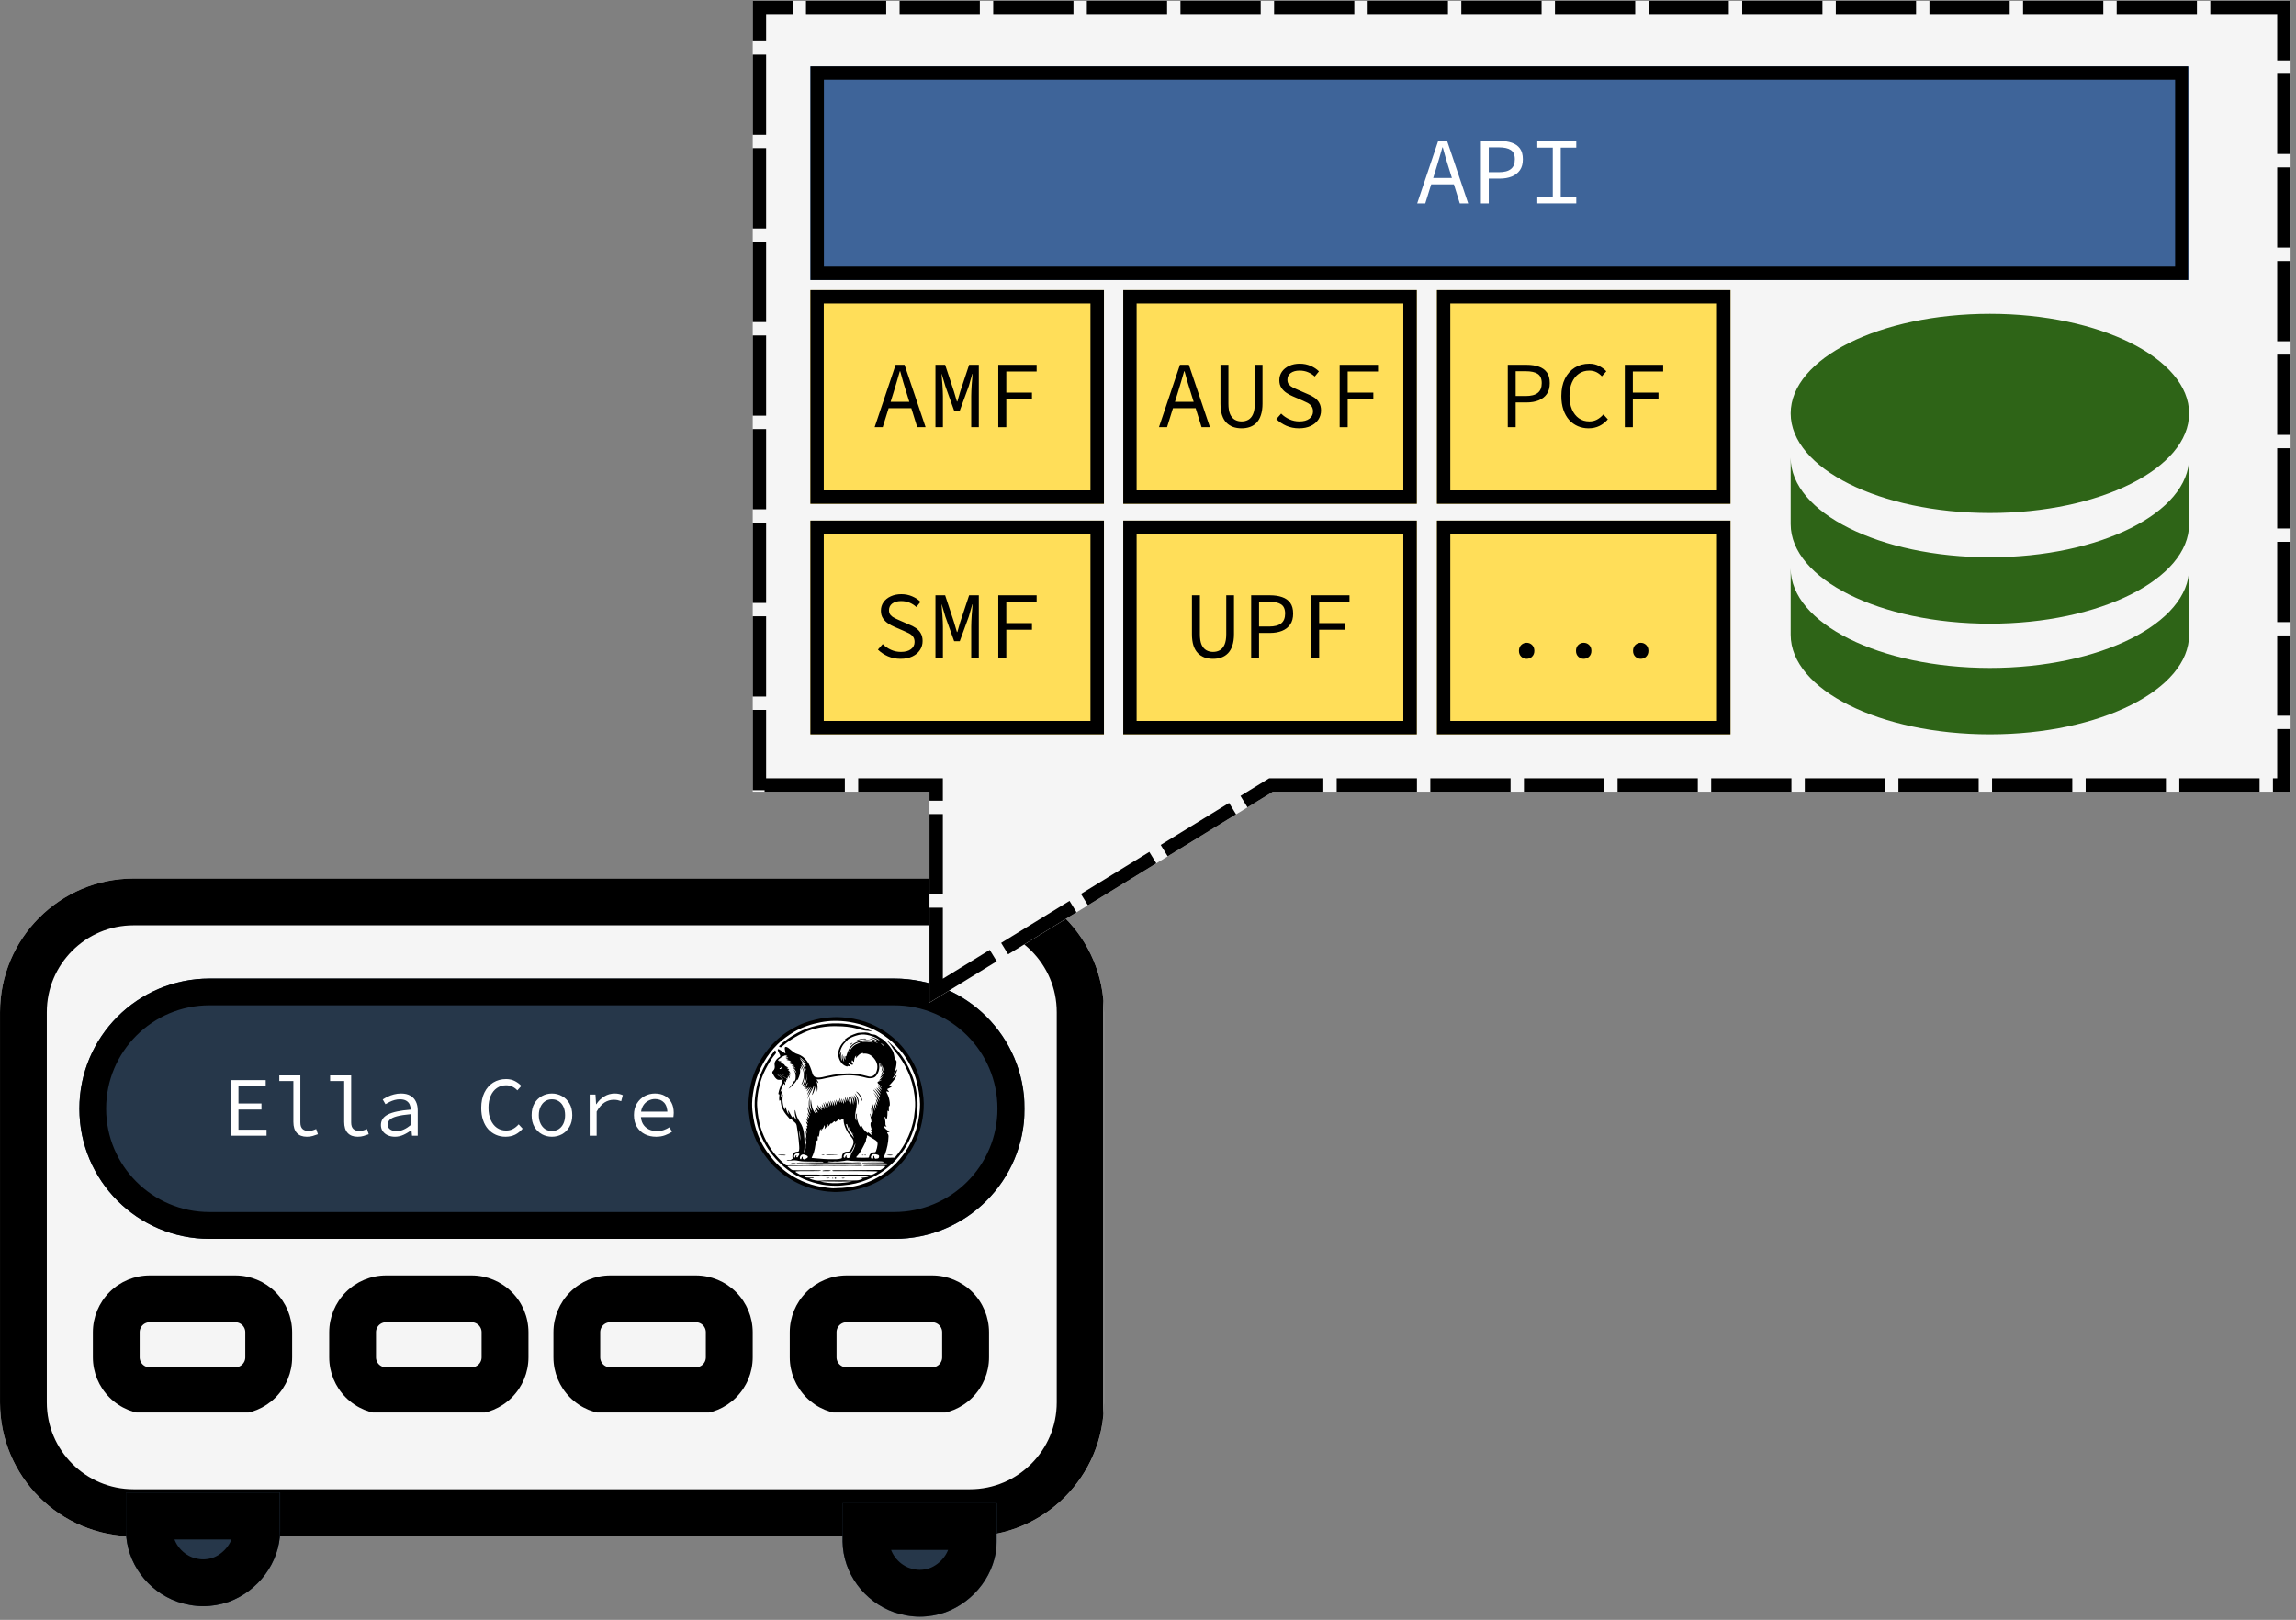 <svg xmlns="http://www.w3.org/2000/svg" xmlns:xlink="http://www.w3.org/1999/xlink" width="686" zoomAndPan="magnify" viewBox="0 0 514.5 363" height="484" preserveAspectRatio="xMidYMid meet" version="1.2"><rect x="0" y="0" width="514.5" height="363" fill="#808080" stroke="none"/><defs><clipPath id="0d87214406"><path d="M 0 196.867 L 247.613 196.867 L 247.613 344.281 L 0 344.281 Z M 0 196.867 "/></clipPath><clipPath id="e0327f1c71"><path d="M 29.973 196.867 L 217.414 196.867 C 233.969 196.867 247.387 210.285 247.387 226.836 L 247.387 314.312 C 247.387 330.863 233.969 344.281 217.414 344.281 L 29.973 344.281 C 13.418 344.281 0 330.863 0 314.312 L 0 226.836 C 0 210.285 13.418 196.867 29.973 196.867 Z M 29.973 196.867 "/></clipPath><clipPath id="e70b786d80"><path d="M 0 0.867 L 247.441 0.867 L 247.441 148.281 L 0 148.281 Z M 0 0.867 "/></clipPath><clipPath id="c1e3c92625"><path d="M 29.973 0.867 L 217.414 0.867 C 233.969 0.867 247.387 14.285 247.387 30.836 L 247.387 118.312 C 247.387 134.863 233.969 148.281 217.414 148.281 L 29.973 148.281 C 13.418 148.281 0 134.863 0 118.312 L 0 30.836 C 0 14.285 13.418 0.867 29.973 0.867 Z M 29.973 0.867 "/></clipPath><clipPath id="1efe3a775e"><rect x="0" width="248" y="0" height="149"/></clipPath><clipPath id="6669b329d9"><path d="M 0.004 196.867 L 247.258 196.867 L 247.258 344.473 L 0.004 344.473 Z M 0.004 196.867 "/></clipPath><clipPath id="62e7f87036"><path d="M 29.973 196.867 L 217.406 196.867 C 233.957 196.867 247.375 210.285 247.375 226.836 L 247.375 314.305 C 247.375 330.855 233.957 344.273 217.406 344.273 L 29.973 344.273 C 13.422 344.273 0.004 330.855 0.004 314.305 L 0.004 226.836 C 0.004 210.285 13.422 196.867 29.973 196.867 Z M 29.973 196.867 "/></clipPath><clipPath id="9eb6fa0b57"><path d="M 17.789 219.289 L 229.738 219.289 L 229.738 277.629 L 17.789 277.629 Z M 17.789 219.289 "/></clipPath><clipPath id="361a8ab6f3"><path d="M 46.961 219.289 L 200.426 219.289 C 216.535 219.289 229.598 232.348 229.598 248.457 C 229.598 264.57 216.535 277.629 200.426 277.629 L 46.961 277.629 C 30.848 277.629 17.789 264.57 17.789 248.457 C 17.789 232.348 30.848 219.289 46.961 219.289 Z M 46.961 219.289 "/></clipPath><clipPath id="14a7322f1f"><path d="M 0.789 0.289 L 212.695 0.289 L 212.695 58.629 L 0.789 58.629 Z M 0.789 0.289 "/></clipPath><clipPath id="a181e4a802"><path d="M 29.961 0.289 L 183.426 0.289 C 199.535 0.289 212.598 13.348 212.598 29.457 C 212.598 45.57 199.535 58.629 183.426 58.629 L 29.961 58.629 C 13.848 58.629 0.789 45.57 0.789 29.457 C 0.789 13.348 13.848 0.289 29.961 0.289 Z M 29.961 0.289 "/></clipPath><clipPath id="9a945ee5fc"><rect x="0" width="213" y="0" height="59"/></clipPath><clipPath id="3eb2afbfa8"><path d="M 17.793 219.289 L 229.832 219.289 L 229.832 277.73 L 17.793 277.73 Z M 17.793 219.289 "/></clipPath><clipPath id="e9967e6fbb"><path d="M 46.961 219.289 L 200.414 219.289 C 216.523 219.289 229.582 232.348 229.582 248.457 C 229.582 264.566 216.523 277.625 200.414 277.625 L 46.961 277.625 C 30.852 277.625 17.793 264.566 17.793 248.457 C 17.793 232.348 30.852 219.289 46.961 219.289 Z M 46.961 219.289 "/></clipPath><clipPath id="3f0c641b33"><path d="M 4.281 4.465 L 42.613 4.465 L 42.613 42.797 L 4.281 42.797 Z M 4.281 4.465 "/></clipPath><clipPath id="6eba7c9ab7"><path d="M 23.445 4.465 C 12.863 4.465 4.281 13.047 4.281 23.629 C 4.281 34.215 12.863 42.797 23.445 42.797 C 34.031 42.797 42.613 34.215 42.613 23.629 C 42.613 13.047 34.031 4.465 23.445 4.465 Z M 23.445 4.465 "/></clipPath><clipPath id="82f141e7b2"><path d="M 0.281 0.465 L 38.613 0.465 L 38.613 38.797 L 0.281 38.797 Z M 0.281 0.465 "/></clipPath><clipPath id="de70a7af87"><path d="M 19.445 0.465 C 8.863 0.465 0.281 9.047 0.281 19.629 C 0.281 30.215 8.863 38.797 19.445 38.797 C 30.031 38.797 38.613 30.215 38.613 19.629 C 38.613 9.047 30.031 0.465 19.445 0.465 Z M 19.445 0.465 "/></clipPath><clipPath id="cc532a1ada"><rect x="0" width="39" y="0" height="39"/></clipPath><clipPath id="255702b803"><rect x="0" width="47" y="0" height="48"/></clipPath><clipPath id="3c5d1fc98f"><path d="M 28.23 334.5 L 62.824 334.5 L 62.824 359.945 L 28.23 359.945 Z M 28.23 334.5 "/></clipPath><clipPath id="0ff734aa58"><path d="M 39.754 358.949 C 41.523 359.551 43.539 359.945 45.516 359.945 C 47.492 359.945 49.395 359.605 51.148 359.004 C 51.184 358.984 51.223 358.984 51.258 358.969 C 57.84 356.559 62.691 350.195 62.781 343.137 L 62.781 334.5 L 28.23 334.5 L 28.23 343.133 C 28.324 350.23 33.098 356.594 39.754 358.949 Z M 39.754 358.949 "/></clipPath><clipPath id="719a9c1f48"><path d="M 0.23 0.5 L 34.82 0.5 L 34.82 25.945 L 0.23 25.945 Z M 0.23 0.5 "/></clipPath><clipPath id="e5e6a56587"><path d="M 11.754 24.949 C 13.523 25.551 15.539 25.945 17.516 25.945 C 19.492 25.945 21.395 25.605 23.148 25.004 C 23.184 24.984 23.223 24.984 23.258 24.969 C 29.84 22.559 34.691 16.195 34.781 9.137 L 34.781 0.5 L 0.23 0.5 L 0.23 9.133 C 0.324 16.23 5.098 22.594 11.754 24.949 Z M 11.754 24.949 "/></clipPath><clipPath id="e391abed4a"><rect x="0" width="35" y="0" height="26"/></clipPath><clipPath id="464ba65213"><path d="M 28.23 334.5 L 62.695 334.5 L 62.695 359.973 L 28.23 359.973 Z M 28.23 334.5 "/></clipPath><clipPath id="adb437c216"><path d="M 39.754 358.941 C 41.523 359.543 43.535 359.938 45.512 359.938 C 47.488 359.938 49.391 359.598 51.141 358.996 C 51.18 358.977 51.219 358.977 51.254 358.961 C 57.836 356.551 62.684 350.191 62.773 343.137 L 62.773 334.5 L 28.23 334.5 L 28.23 343.129 C 28.324 350.227 33.098 356.59 39.754 358.941 Z M 39.754 358.941 "/></clipPath><clipPath id="5018ba8f88"><path d="M 20.812 285.816 L 65.5 285.816 L 65.5 316.902 L 20.812 316.902 Z M 20.812 285.816 "/></clipPath><clipPath id="d1a20b03e4"><path d="M 33.551 285.816 L 52.738 285.816 C 56.113 285.816 59.355 287.156 61.742 289.547 C 64.133 291.938 65.473 295.176 65.473 298.555 L 65.473 304.164 C 65.473 307.543 64.133 310.785 61.742 313.172 C 59.355 315.562 56.113 316.902 52.738 316.902 L 33.551 316.902 C 30.172 316.902 26.934 315.562 24.543 313.172 C 22.156 310.785 20.812 307.543 20.812 304.164 L 20.812 298.555 C 20.812 295.176 22.156 291.938 24.543 289.547 C 26.934 287.156 30.172 285.816 33.551 285.816 Z M 33.551 285.816 "/></clipPath><clipPath id="b698766411"><path d="M 0.812 0.816 L 45.5 0.816 L 45.5 31.902 L 0.812 31.902 Z M 0.812 0.816 "/></clipPath><clipPath id="b8685bef0f"><path d="M 13.551 0.816 L 32.738 0.816 C 36.113 0.816 39.355 2.156 41.742 4.547 C 44.133 6.938 45.473 10.176 45.473 13.555 L 45.473 19.164 C 45.473 22.543 44.133 25.785 41.742 28.172 C 39.355 30.562 36.113 31.902 32.738 31.902 L 13.551 31.902 C 10.172 31.902 6.934 30.562 4.543 28.172 C 2.156 25.785 0.812 22.543 0.812 19.164 L 0.812 13.555 C 0.812 10.176 2.156 6.938 4.543 4.547 C 6.934 2.156 10.172 0.816 13.551 0.816 Z M 13.551 0.816 "/></clipPath><clipPath id="ea87b120d0"><rect x="0" width="46" y="0" height="32"/></clipPath><clipPath id="56eb97083c"><path d="M 20.812 285.816 L 65.77 285.816 L 65.77 316.535 L 20.812 316.535 Z M 20.812 285.816 "/></clipPath><clipPath id="d6ee734a3e"><path d="M 33.547 285.816 L 52.73 285.816 C 56.109 285.816 59.348 287.16 61.734 289.547 C 64.125 291.934 65.465 295.176 65.465 298.551 L 65.465 304.164 C 65.465 307.539 64.125 310.781 61.734 313.168 C 59.348 315.555 56.109 316.898 52.73 316.898 L 33.547 316.898 C 30.172 316.898 26.934 315.555 24.543 313.168 C 22.156 310.781 20.812 307.539 20.812 304.164 L 20.812 298.551 C 20.812 295.176 22.156 291.934 24.543 289.547 C 26.934 287.16 30.172 285.816 33.547 285.816 Z M 33.547 285.816 "/></clipPath><clipPath id="45cf25db3d"><path d="M 73.77 285.816 L 118.457 285.816 L 118.457 316.902 L 73.77 316.902 Z M 73.77 285.816 "/></clipPath><clipPath id="fd101474a3"><path d="M 86.508 285.816 L 105.691 285.816 C 109.07 285.816 112.309 287.156 114.699 289.547 C 117.09 291.938 118.43 295.176 118.43 298.555 L 118.43 304.164 C 118.43 307.543 117.09 310.785 114.699 313.172 C 112.309 315.562 109.07 316.902 105.691 316.902 L 86.508 316.902 C 83.129 316.902 79.887 315.562 77.5 313.172 C 75.109 310.785 73.77 307.543 73.77 304.164 L 73.77 298.555 C 73.77 295.176 75.109 291.938 77.5 289.547 C 79.887 287.156 83.129 285.816 86.508 285.816 Z M 86.508 285.816 "/></clipPath><clipPath id="74b4a586be"><path d="M 0.77 0.816 L 45.445 0.816 L 45.445 31.902 L 0.77 31.902 Z M 0.77 0.816 "/></clipPath><clipPath id="d533ac26fb"><path d="M 13.508 0.816 L 32.691 0.816 C 36.07 0.816 39.309 2.156 41.699 4.547 C 44.09 6.938 45.43 10.176 45.43 13.555 L 45.43 19.164 C 45.43 22.543 44.09 25.785 41.699 28.172 C 39.309 30.562 36.07 31.902 32.691 31.902 L 13.508 31.902 C 10.129 31.902 6.887 30.562 4.5 28.172 C 2.109 25.785 0.77 22.543 0.77 19.164 L 0.77 13.555 C 0.77 10.176 2.109 6.938 4.5 4.547 C 6.887 2.156 10.129 0.816 13.508 0.816 Z M 13.508 0.816 "/></clipPath><clipPath id="d3fe5ce0c2"><rect x="0" width="46" y="0" height="32"/></clipPath><clipPath id="78d5e1448b"><path d="M 73.77 285.816 L 118.727 285.816 L 118.727 316.535 L 73.77 316.535 Z M 73.77 285.816 "/></clipPath><clipPath id="a43c4d9953"><path d="M 86.504 285.816 L 105.688 285.816 C 109.062 285.816 112.301 287.16 114.691 289.547 C 117.078 291.934 118.422 295.176 118.422 298.551 L 118.422 304.164 C 118.422 307.539 117.078 310.781 114.691 313.168 C 112.301 315.555 109.062 316.898 105.688 316.898 L 86.504 316.898 C 83.125 316.898 79.887 315.555 77.5 313.168 C 75.109 310.781 73.77 307.539 73.77 304.164 L 73.77 298.551 C 73.77 295.176 75.109 291.934 77.5 289.547 C 79.887 287.16 83.125 285.816 86.504 285.816 Z M 86.504 285.816 "/></clipPath><clipPath id="f608e30eec"><path d="M 124.016 285.816 L 168.703 285.816 L 168.703 316.902 L 124.016 316.902 Z M 124.016 285.816 "/></clipPath><clipPath id="c9feba787e"><path d="M 136.754 285.816 L 155.941 285.816 C 159.316 285.816 162.559 287.156 164.945 289.547 C 167.336 291.938 168.676 295.176 168.676 298.555 L 168.676 304.164 C 168.676 307.543 167.336 310.785 164.945 313.172 C 162.559 315.562 159.316 316.902 155.941 316.902 L 136.754 316.902 C 133.375 316.902 130.137 315.562 127.746 313.172 C 125.359 310.785 124.016 307.543 124.016 304.164 L 124.016 298.555 C 124.016 295.176 125.359 291.938 127.746 289.547 C 130.137 287.156 133.375 285.816 136.754 285.816 Z M 136.754 285.816 "/></clipPath><clipPath id="25d01d53d5"><path d="M 0.016 0.816 L 44.703 0.816 L 44.703 31.902 L 0.016 31.902 Z M 0.016 0.816 "/></clipPath><clipPath id="df94c28fee"><path d="M 12.754 0.816 L 31.941 0.816 C 35.316 0.816 38.559 2.156 40.945 4.547 C 43.336 6.938 44.676 10.176 44.676 13.555 L 44.676 19.164 C 44.676 22.543 43.336 25.785 40.945 28.172 C 38.559 30.562 35.316 31.902 31.941 31.902 L 12.754 31.902 C 9.375 31.902 6.137 30.562 3.746 28.172 C 1.359 25.785 0.016 22.543 0.016 19.164 L 0.016 13.555 C 0.016 10.176 1.359 6.938 3.746 4.547 C 6.137 2.156 9.375 0.816 12.754 0.816 Z M 12.754 0.816 "/></clipPath><clipPath id="c72af0bbf8"><rect x="0" width="45" y="0" height="32"/></clipPath><clipPath id="b27fad40fd"><path d="M 124.016 285.816 L 168.973 285.816 L 168.973 316.535 L 124.016 316.535 Z M 124.016 285.816 "/></clipPath><clipPath id="7a3034d037"><path d="M 136.75 285.816 L 155.934 285.816 C 159.312 285.816 162.551 287.16 164.938 289.547 C 167.328 291.934 168.668 295.176 168.668 298.551 L 168.668 304.164 C 168.668 307.539 167.328 310.781 164.938 313.168 C 162.551 315.555 159.312 316.898 155.934 316.898 L 136.75 316.898 C 133.375 316.898 130.133 315.555 127.746 313.168 C 125.359 310.781 124.016 307.539 124.016 304.164 L 124.016 298.551 C 124.016 295.176 125.359 291.934 127.746 289.547 C 130.133 287.16 133.375 285.816 136.75 285.816 Z M 136.75 285.816 "/></clipPath><clipPath id="f092fa7b1c"><path d="M 176.973 285.816 L 221.66 285.816 L 221.66 316.902 L 176.973 316.902 Z M 176.973 285.816 "/></clipPath><clipPath id="784f468ca9"><path d="M 189.711 285.816 L 208.895 285.816 C 212.273 285.816 215.512 287.156 217.902 289.547 C 220.293 291.938 221.633 295.176 221.633 298.555 L 221.633 304.164 C 221.633 307.543 220.293 310.785 217.902 313.172 C 215.512 315.562 212.273 316.902 208.895 316.902 L 189.711 316.902 C 186.332 316.902 183.09 315.562 180.703 313.172 C 178.312 310.785 176.973 307.543 176.973 304.164 L 176.973 298.555 C 176.973 295.176 178.312 291.938 180.703 289.547 C 183.09 287.156 186.332 285.816 189.711 285.816 Z M 189.711 285.816 "/></clipPath><clipPath id="9af052a0f9"><path d="M 0.973 0.816 L 45.66 0.816 L 45.66 31.902 L 0.973 31.902 Z M 0.973 0.816 "/></clipPath><clipPath id="5245289146"><path d="M 13.711 0.816 L 32.895 0.816 C 36.273 0.816 39.512 2.156 41.902 4.547 C 44.293 6.938 45.633 10.176 45.633 13.555 L 45.633 19.164 C 45.633 22.543 44.293 25.785 41.902 28.172 C 39.512 30.562 36.273 31.902 32.895 31.902 L 13.711 31.902 C 10.332 31.902 7.09 30.562 4.703 28.172 C 2.312 25.785 0.973 22.543 0.973 19.164 L 0.973 13.555 C 0.973 10.176 2.312 6.938 4.703 4.547 C 7.09 2.156 10.332 0.816 13.711 0.816 Z M 13.711 0.816 "/></clipPath><clipPath id="833b21e2e6"><rect x="0" width="46" y="0" height="32"/></clipPath><clipPath id="01ec74686f"><path d="M 176.973 285.816 L 221.93 285.816 L 221.93 316.535 L 176.973 316.535 Z M 176.973 285.816 "/></clipPath><clipPath id="beb1591e57"><path d="M 189.707 285.816 L 208.891 285.816 C 212.266 285.816 215.504 287.16 217.895 289.547 C 220.281 291.934 221.625 295.176 221.625 298.551 L 221.625 304.164 C 221.625 307.539 220.281 310.781 217.895 313.168 C 215.504 315.555 212.266 316.898 208.891 316.898 L 189.707 316.898 C 186.328 316.898 183.09 315.555 180.703 313.168 C 178.312 310.781 176.973 307.539 176.973 304.164 L 176.973 298.551 C 176.973 295.176 178.312 291.934 180.703 289.547 C 183.09 287.16 186.328 285.816 189.707 285.816 Z M 189.707 285.816 "/></clipPath><clipPath id="97f251f606"><path d="M 188.809 336.848 L 223.402 336.848 L 223.402 362.293 L 188.809 362.293 Z M 188.809 336.848 "/></clipPath><clipPath id="7c7d0aff46"><path d="M 200.332 361.297 C 202.105 361.898 204.117 362.293 206.094 362.293 C 208.07 362.293 209.973 361.953 211.727 361.352 C 211.766 361.332 211.801 361.332 211.84 361.316 C 218.422 358.906 223.27 352.543 223.363 345.484 L 223.363 336.848 L 188.809 336.848 L 188.809 345.48 C 188.902 352.578 193.676 358.941 200.332 361.297 Z M 200.332 361.297 "/></clipPath><clipPath id="a508934485"><path d="M 0.809 0.848 L 35.402 0.848 L 35.402 26.293 L 0.809 26.293 Z M 0.809 0.848 "/></clipPath><clipPath id="92d85fdf65"><path d="M 12.332 25.297 C 14.105 25.898 16.117 26.293 18.094 26.293 C 20.07 26.293 21.973 25.953 23.727 25.352 C 23.766 25.332 23.801 25.332 23.84 25.316 C 30.422 22.906 35.27 16.543 35.363 9.484 L 35.363 0.848 L 0.809 0.848 L 0.809 9.48 C 0.902 16.578 5.676 22.941 12.332 25.297 Z M 12.332 25.297 "/></clipPath><clipPath id="a6d82fae38"><rect x="0" width="36" y="0" height="27"/></clipPath><clipPath id="9a536e1e33"><path d="M 188.812 336.848 L 223.277 336.848 L 223.277 362.32 L 188.812 362.32 Z M 188.812 336.848 "/></clipPath><clipPath id="6b56185179"><path d="M 200.332 361.289 C 202.102 361.891 204.117 362.285 206.094 362.285 C 208.07 362.285 209.969 361.945 211.723 361.344 C 211.762 361.328 211.797 361.328 211.836 361.309 C 218.414 358.898 223.262 352.539 223.355 345.484 L 223.355 336.848 L 188.812 336.848 L 188.812 345.477 C 188.906 352.574 193.676 358.938 200.332 361.289 Z M 200.332 361.289 "/></clipPath><clipPath id="c01655e51b"><path d="M 168.676 0.176 L 513.336 0.176 L 513.336 224.688 L 168.676 224.688 Z M 168.676 0.176 "/></clipPath><clipPath id="5303cf693d"><path d="M 513.293 0.176 L 168.676 0.176 L 168.676 177.418 L 208.277 177.418 L 208.277 224.688 L 285.246 177.418 L 513.293 177.418 Z M 513.293 0.176 "/></clipPath><clipPath id="f844126dc9"><path d="M 0.676 0.176 L 345.336 0.176 L 345.336 224.688 L 0.676 224.688 Z M 0.676 0.176 "/></clipPath><clipPath id="619459781c"><path d="M 345.293 0.176 L 0.676 0.176 L 0.676 177.418 L 40.277 177.418 L 40.277 224.688 L 117.246 177.418 L 345.293 177.418 Z M 345.293 0.176 "/></clipPath><clipPath id="ee0dcb7755"><rect x="0" width="346" y="0" height="225"/></clipPath><clipPath id="5125d4fa49"><path d="M 168.68 0.176 L 513.344 0.176 L 513.344 224.957 L 168.68 224.957 Z M 168.68 0.176 "/></clipPath><clipPath id="2d3ae8c34b"><path d="M 513.281 0.176 L 168.68 0.176 L 168.68 177.414 L 208.281 177.414 L 208.281 224.676 L 285.246 177.414 L 513.281 177.414 Z M 513.281 0.176 "/></clipPath><clipPath id="282f5cc681"><path d="M 181.594 65.012 L 247.387 65.012 L 247.387 112.918 L 181.594 112.918 Z M 181.594 65.012 "/></clipPath><clipPath id="77b0722f9f"><path d="M 0.594 0.012 L 66.387 0.012 L 66.387 47.918 L 0.594 47.918 Z M 0.594 0.012 "/></clipPath><clipPath id="e6d15d4132"><rect x="0" width="67" y="0" height="48"/></clipPath><clipPath id="148cca8f4c"><path d="M 181.598 65.012 L 247.375 65.012 L 247.375 112.906 L 181.598 112.906 Z M 181.598 65.012 "/></clipPath><clipPath id="95665299ea"><path d="M 181.594 116.668 L 247.387 116.668 L 247.387 164.57 L 181.594 164.57 Z M 181.594 116.668 "/></clipPath><clipPath id="ae937d0401"><path d="M 0.594 0.668 L 66.387 0.668 L 66.387 48.57 L 0.594 48.57 Z M 0.594 0.668 "/></clipPath><clipPath id="6c3a2ee910"><rect x="0" width="67" y="0" height="49"/></clipPath><clipPath id="134ea23b06"><path d="M 181.598 116.668 L 247.375 116.668 L 247.375 164.562 L 181.598 164.562 Z M 181.598 116.668 "/></clipPath><clipPath id="e1c24ac7e5"><path d="M 251.699 65.012 L 317.492 65.012 L 317.492 112.918 L 251.699 112.918 Z M 251.699 65.012 "/></clipPath><clipPath id="399e35f73f"><path d="M 0.699 0.012 L 66.492 0.012 L 66.492 47.918 L 0.699 47.918 Z M 0.699 0.012 "/></clipPath><clipPath id="0816677df3"><rect x="0" width="67" y="0" height="48"/></clipPath><clipPath id="1010b2f873"><path d="M 251.703 65.012 L 317.48 65.012 L 317.48 112.906 L 251.703 112.906 Z M 251.703 65.012 "/></clipPath><clipPath id="e99f65052f"><path d="M 251.699 116.668 L 317.492 116.668 L 317.492 164.57 L 251.699 164.57 Z M 251.699 116.668 "/></clipPath><clipPath id="aa198552b8"><path d="M 0.699 0.668 L 66.492 0.668 L 66.492 48.57 L 0.699 48.57 Z M 0.699 0.668 "/></clipPath><clipPath id="7483282deb"><rect x="0" width="67" y="0" height="49"/></clipPath><clipPath id="f2c41982d2"><path d="M 251.703 116.668 L 317.48 116.668 L 317.48 164.562 L 251.703 164.562 Z M 251.703 116.668 "/></clipPath><clipPath id="def5927ad3"><path d="M 181.594 14.852 L 490.555 14.852 L 490.555 62.758 L 181.594 62.758 Z M 181.594 14.852 "/></clipPath><clipPath id="ff25339364"><path d="M 0.594 0.852 L 309.555 0.852 L 309.555 48.758 L 0.594 48.758 Z M 0.594 0.852 "/></clipPath><clipPath id="bb5599dad3"><rect x="0" width="310" y="0" height="49"/></clipPath><clipPath id="044cf30495"><path d="M 181.625 14.852 L 490.293 14.852 L 490.293 62.746 L 181.625 62.746 Z M 181.625 14.852 "/></clipPath><clipPath id="a17d6c24ab"><path d="M 321.988 65.012 L 387.781 65.012 L 387.781 112.918 L 321.988 112.918 Z M 321.988 65.012 "/></clipPath><clipPath id="3dfb2a9557"><path d="M 0.988 0.012 L 66.781 0.012 L 66.781 47.918 L 0.988 47.918 Z M 0.988 0.012 "/></clipPath><clipPath id="8bc0e20480"><rect x="0" width="67" y="0" height="48"/></clipPath><clipPath id="62c66fc376"><path d="M 321.992 65.012 L 387.77 65.012 L 387.77 112.906 L 321.992 112.906 Z M 321.992 65.012 "/></clipPath><clipPath id="7d403b728b"><path d="M 321.988 116.668 L 387.781 116.668 L 387.781 164.57 L 321.988 164.57 Z M 321.988 116.668 "/></clipPath><clipPath id="86944493b5"><path d="M 0.988 0.668 L 66.781 0.668 L 66.781 48.57 L 0.988 48.57 Z M 0.988 0.668 "/></clipPath><clipPath id="d6193d71a3"><rect x="0" width="67" y="0" height="49"/></clipPath><clipPath id="7f787d473c"><path d="M 321.992 116.668 L 387.77 116.668 L 387.77 164.562 L 321.992 164.562 Z M 321.992 116.668 "/></clipPath><clipPath id="44b9bf86e2"><path d="M 401.266 70.312 L 490.43 70.312 L 490.43 164.723 L 401.266 164.723 Z M 401.266 70.312 "/></clipPath></defs><g id="0c0d5f4b20"><g clip-rule="nonzero" clip-path="url(#0d87214406)"><g clip-rule="nonzero" clip-path="url(#e0327f1c71)"><g transform="matrix(1,0,0,1,0,196)"><g clip-path="url(#1efe3a775e)"><g clip-rule="nonzero" clip-path="url(#e70b786d80)"><g clip-rule="nonzero" clip-path="url(#c1e3c92625)"><path style=" stroke:none;fill-rule:nonzero;fill:#f5f5f5;fill-opacity:1;" d="M 0 0.867 L 247.613 0.867 L 247.613 148.281 L 0 148.281 Z M 0 0.867 "/></g></g></g></g></g></g><g clip-rule="nonzero" clip-path="url(#6669b329d9)"><g clip-rule="nonzero" clip-path="url(#62e7f87036)"><path style="fill:none;stroke-width:28;stroke-linecap:butt;stroke-linejoin:miter;stroke:#000000;stroke-opacity:1;stroke-miterlimit:4;" d="M 39.999 0.001 L 290.153 0.001 C 312.242 0.001 330.15 17.909 330.15 39.998 L 330.15 156.736 C 330.15 178.825 312.242 196.733 290.153 196.733 L 39.999 196.733 C 17.91 196.733 0.002 178.825 0.002 156.736 L 0.002 39.998 C 0.002 17.909 17.91 0.001 39.999 0.001 Z M 39.999 0.001 " transform="matrix(0.749,0,0,0.749,0.003,196.867)"/></g></g><g clip-rule="nonzero" clip-path="url(#9eb6fa0b57)"><g clip-rule="nonzero" clip-path="url(#361a8ab6f3)"><g transform="matrix(1,0,0,1,17,219)"><g clip-path="url(#9a945ee5fc)"><g clip-rule="nonzero" clip-path="url(#14a7322f1f)"><g clip-rule="nonzero" clip-path="url(#a181e4a802)"><path style=" stroke:none;fill-rule:nonzero;fill:#26374a;fill-opacity:1;" d="M 0.789 0.289 L 212.512 0.289 L 212.512 58.629 L 0.789 58.629 Z M 0.789 0.289 "/></g></g></g></g></g></g><g clip-rule="nonzero" clip-path="url(#3eb2afbfa8)"><g clip-rule="nonzero" clip-path="url(#e9967e6fbb)"><path style="fill:none;stroke-width:16;stroke-linecap:butt;stroke-linejoin:miter;stroke:#000000;stroke-opacity:1;stroke-miterlimit:4;" d="M 38.929 0.003 L 243.732 0.003 C 265.232 0.003 282.661 17.431 282.661 38.931 C 282.661 60.431 265.232 77.859 243.732 77.859 L 38.929 77.859 C 17.429 77.859 0.001 60.431 0.001 38.931 C 0.001 17.431 17.429 0.003 38.929 0.003 Z M 38.929 0.003 " transform="matrix(0.749,0,0,0.749,17.792,219.287)"/></g></g><g style="fill:#ffffff;fill-opacity:1;"><g transform="translate(49.668, 254.503)"><path style="stroke:none" d="M 2.172 0 L 2.172 -12.453 L 9.875 -12.453 L 9.875 -11.125 L 3.766 -11.125 L 3.766 -7.219 L 8.922 -7.219 L 8.922 -5.859 L 3.766 -5.859 L 3.766 -1.344 L 10.062 -1.344 L 10.062 0 Z M 2.172 0 "/></g></g><g style="fill:#ffffff;fill-opacity:1;"><g transform="translate(61.054, 254.503)"><path style="stroke:none" d="M 7.703 0.234 C 6.734 0.234 5.988 -0.047 5.469 -0.609 C 4.945 -1.18 4.688 -2.008 4.688 -3.094 L 4.688 -12.25 L 1.531 -12.25 L 1.531 -13.516 L 6.25 -13.516 L 6.25 -2.984 C 6.25 -2.305 6.41 -1.816 6.734 -1.516 C 7.066 -1.211 7.504 -1.062 8.047 -1.062 C 8.316 -1.062 8.586 -1.094 8.859 -1.156 C 9.141 -1.227 9.453 -1.344 9.797 -1.5 L 10.188 -0.328 C 9.77 -0.172 9.379 -0.039 9.016 0.062 C 8.648 0.176 8.211 0.234 7.703 0.234 Z M 7.703 0.234 "/></g></g><g style="fill:#ffffff;fill-opacity:1;"><g transform="translate(72.441, 254.503)"><path style="stroke:none" d="M 7.703 0.234 C 6.734 0.234 5.988 -0.047 5.469 -0.609 C 4.945 -1.18 4.688 -2.008 4.688 -3.094 L 4.688 -12.25 L 1.531 -12.25 L 1.531 -13.516 L 6.25 -13.516 L 6.25 -2.984 C 6.25 -2.305 6.41 -1.816 6.734 -1.516 C 7.066 -1.211 7.504 -1.062 8.047 -1.062 C 8.316 -1.062 8.586 -1.094 8.859 -1.156 C 9.141 -1.227 9.453 -1.344 9.797 -1.5 L 10.188 -0.328 C 9.77 -0.172 9.379 -0.039 9.016 0.062 C 8.648 0.176 8.211 0.234 7.703 0.234 Z M 7.703 0.234 "/></g></g><g style="fill:#ffffff;fill-opacity:1;"><g transform="translate(83.827, 254.503)"><path style="stroke:none" d="M 4.672 0.234 C 4.098 0.234 3.57 0.129 3.094 -0.078 C 2.613 -0.297 2.234 -0.598 1.953 -0.984 C 1.672 -1.379 1.531 -1.848 1.531 -2.391 C 1.531 -3.43 2.051 -4.219 3.094 -4.75 C 4.133 -5.289 5.844 -5.656 8.219 -5.844 C 8.207 -6.258 8.125 -6.645 7.969 -7 C 7.812 -7.352 7.551 -7.633 7.188 -7.844 C 6.832 -8.051 6.359 -8.156 5.766 -8.156 C 5.379 -8.156 4.992 -8.102 4.609 -8 C 4.223 -7.895 3.852 -7.754 3.5 -7.578 C 3.156 -7.41 2.836 -7.238 2.547 -7.062 L 1.938 -8.125 C 2.238 -8.32 2.609 -8.523 3.047 -8.734 C 3.484 -8.953 3.953 -9.125 4.453 -9.25 C 4.961 -9.383 5.488 -9.453 6.031 -9.453 C 6.883 -9.453 7.582 -9.289 8.125 -8.969 C 8.676 -8.656 9.086 -8.219 9.359 -7.656 C 9.641 -7.094 9.781 -6.426 9.781 -5.656 L 9.781 0 L 8.5 0 L 8.375 -1.25 L 8.312 -1.25 C 7.812 -0.844 7.242 -0.492 6.609 -0.203 C 5.973 0.086 5.328 0.234 4.672 0.234 Z M 5.094 -1.031 C 5.625 -1.031 6.145 -1.148 6.656 -1.391 C 7.176 -1.629 7.695 -1.961 8.219 -2.391 L 8.219 -4.828 C 6.906 -4.711 5.867 -4.551 5.109 -4.344 C 4.359 -4.145 3.828 -3.891 3.516 -3.578 C 3.211 -3.266 3.062 -2.906 3.062 -2.5 C 3.062 -2.164 3.156 -1.883 3.344 -1.656 C 3.531 -1.438 3.781 -1.273 4.094 -1.172 C 4.406 -1.078 4.738 -1.031 5.094 -1.031 Z M 5.094 -1.031 "/></g></g><g style="fill:#ffffff;fill-opacity:1;"><g transform="translate(95.214, 254.503)"><path style="stroke:none" d=""/></g></g><g style="fill:#ffffff;fill-opacity:1;"><g transform="translate(106.601, 254.503)"><path style="stroke:none" d="M 6.656 0.234 C 5.883 0.234 5.172 0.086 4.516 -0.203 C 3.859 -0.492 3.281 -0.914 2.781 -1.469 C 2.289 -2.02 1.91 -2.695 1.641 -3.5 C 1.367 -4.301 1.234 -5.211 1.234 -6.234 C 1.234 -7.555 1.473 -8.703 1.953 -9.672 C 2.43 -10.641 3.086 -11.383 3.922 -11.906 C 4.766 -12.426 5.727 -12.688 6.812 -12.688 C 7.562 -12.688 8.227 -12.531 8.812 -12.219 C 9.395 -11.906 9.863 -11.551 10.219 -11.156 L 9.328 -10.156 C 9.004 -10.508 8.633 -10.785 8.219 -10.984 C 7.801 -11.191 7.332 -11.297 6.812 -11.297 C 6.02 -11.297 5.328 -11.086 4.734 -10.672 C 4.148 -10.266 3.691 -9.688 3.359 -8.938 C 3.023 -8.195 2.859 -7.305 2.859 -6.266 C 2.859 -5.211 3.023 -4.305 3.359 -3.547 C 3.691 -2.785 4.148 -2.195 4.734 -1.781 C 5.328 -1.363 6.02 -1.156 6.812 -1.156 C 7.383 -1.156 7.895 -1.273 8.344 -1.516 C 8.801 -1.754 9.227 -2.098 9.625 -2.547 L 10.516 -1.578 C 10.035 -1.004 9.477 -0.555 8.844 -0.234 C 8.207 0.078 7.477 0.234 6.656 0.234 Z M 6.656 0.234 "/></g></g><g style="fill:#ffffff;fill-opacity:1;"><g transform="translate(117.987, 254.503)"><path style="stroke:none" d="M 5.688 0.234 C 4.883 0.234 4.133 0.047 3.438 -0.328 C 2.75 -0.711 2.191 -1.266 1.766 -1.984 C 1.348 -2.711 1.141 -3.582 1.141 -4.594 C 1.141 -5.633 1.348 -6.516 1.766 -7.234 C 2.191 -7.953 2.75 -8.5 3.438 -8.875 C 4.133 -9.258 4.883 -9.453 5.688 -9.453 C 6.5 -9.453 7.25 -9.258 7.938 -8.875 C 8.633 -8.5 9.191 -7.953 9.609 -7.234 C 10.035 -6.516 10.25 -5.633 10.25 -4.594 C 10.25 -3.582 10.035 -2.711 9.609 -1.984 C 9.191 -1.266 8.633 -0.711 7.938 -0.328 C 7.25 0.047 6.5 0.234 5.688 0.234 Z M 5.688 -1.062 C 6.289 -1.062 6.812 -1.207 7.25 -1.5 C 7.695 -1.801 8.039 -2.219 8.281 -2.75 C 8.52 -3.281 8.641 -3.895 8.641 -4.594 C 8.641 -5.301 8.52 -5.922 8.281 -6.453 C 8.039 -6.992 7.695 -7.41 7.25 -7.703 C 6.812 -8.004 6.289 -8.156 5.688 -8.156 C 5.094 -8.156 4.578 -8.004 4.141 -7.703 C 3.711 -7.41 3.375 -6.992 3.125 -6.453 C 2.875 -5.922 2.75 -5.301 2.75 -4.594 C 2.75 -3.895 2.875 -3.281 3.125 -2.75 C 3.375 -2.219 3.711 -1.801 4.141 -1.5 C 4.578 -1.207 5.094 -1.062 5.688 -1.062 Z M 5.688 -1.062 "/></g></g><g style="fill:#ffffff;fill-opacity:1;"><g transform="translate(129.374, 254.503)"><path style="stroke:none" d="M 2.766 0 L 2.766 -9.219 L 4.062 -9.219 L 4.203 -7.047 L 4.25 -7.047 C 4.727 -7.785 5.32 -8.367 6.031 -8.797 C 6.738 -9.234 7.52 -9.453 8.375 -9.453 C 8.719 -9.453 9.035 -9.422 9.328 -9.359 C 9.629 -9.305 9.914 -9.211 10.188 -9.078 L 9.828 -7.734 C 9.516 -7.836 9.242 -7.914 9.016 -7.969 C 8.785 -8.02 8.488 -8.047 8.125 -8.047 C 7.426 -8.047 6.754 -7.848 6.109 -7.453 C 5.473 -7.055 4.879 -6.375 4.328 -5.406 L 4.328 0 Z M 2.766 0 "/></g></g><g style="fill:#ffffff;fill-opacity:1;"><g transform="translate(140.76, 254.503)"><path style="stroke:none" d="M 6.266 0.234 C 5.336 0.234 4.5 0.047 3.75 -0.328 C 3 -0.711 2.398 -1.27 1.953 -2 C 1.516 -2.727 1.297 -3.602 1.297 -4.625 C 1.297 -5.625 1.516 -6.484 1.953 -7.203 C 2.398 -7.93 2.977 -8.488 3.688 -8.875 C 4.406 -9.258 5.176 -9.453 6 -9.453 C 6.883 -9.453 7.641 -9.27 8.266 -8.906 C 8.891 -8.551 9.367 -8.051 9.703 -7.406 C 10.047 -6.758 10.219 -6 10.219 -5.125 C 10.219 -4.945 10.207 -4.773 10.188 -4.609 C 10.176 -4.441 10.16 -4.297 10.141 -4.172 L 2.328 -4.172 L 2.328 -5.391 L 9.203 -5.391 L 8.812 -4.953 C 8.812 -6.047 8.562 -6.863 8.062 -7.406 C 7.562 -7.945 6.883 -8.219 6.031 -8.219 C 5.469 -8.219 4.941 -8.078 4.453 -7.797 C 3.961 -7.523 3.57 -7.125 3.281 -6.594 C 2.988 -6.062 2.844 -5.406 2.844 -4.625 C 2.844 -3.832 3 -3.172 3.312 -2.641 C 3.633 -2.109 4.066 -1.707 4.609 -1.438 C 5.148 -1.164 5.766 -1.031 6.453 -1.031 C 7.016 -1.031 7.52 -1.109 7.969 -1.266 C 8.414 -1.422 8.848 -1.629 9.266 -1.891 L 9.828 -0.875 C 9.379 -0.57 8.859 -0.312 8.266 -0.094 C 7.68 0.125 7.016 0.234 6.266 0.234 Z M 6.266 0.234 "/></g></g><g style="fill:#ffffff;fill-opacity:1;"><g transform="translate(152.154, 254.503)"><path style="stroke:none" d=""/></g></g><g style="fill:#ffffff;fill-opacity:1;"><g transform="translate(163.541, 254.503)"><path style="stroke:none" d=""/></g></g><g style="fill:#ffffff;fill-opacity:1;"><g transform="translate(174.927, 254.503)"><path style="stroke:none" d=""/></g></g><g style="fill:#ffffff;fill-opacity:1;"><g transform="translate(186.314, 254.503)"><path style="stroke:none" d=""/></g></g><g transform="matrix(1,0,0,1,164,224)"><g clip-path="url(#255702b803)"><g clip-rule="nonzero" clip-path="url(#3f0c641b33)"><g clip-rule="nonzero" clip-path="url(#6eba7c9ab7)"><g transform="matrix(1,0,0,1,4,4)"><g id="91a98e9440" clip-path="url(#cc532a1ada)"><g clip-rule="nonzero" clip-path="url(#82f141e7b2)"><g clip-rule="nonzero" clip-path="url(#de70a7af87)"><path style=" stroke:none;fill-rule:nonzero;fill:#ffffff;fill-opacity:1;" d="M 0.281 0.465 L 38.613 0.465 L 38.613 38.797 L 0.281 38.797 Z M 0.281 0.465 "/></g></g></g></g></g></g><path style=" stroke:none;fill-rule:nonzero;fill:#000000;fill-opacity:1;" d="M 3.895 21.062 C 4.234 18.227 5.145 15.605 6.645 13.203 C 7.547 11.758 8.594 10.422 9.84 9.25 C 11.34 7.836 13.027 6.715 14.875 5.816 C 16.523 5.012 18.277 4.566 20.059 4.207 C 20.641 4.09 21.242 4.043 21.84 4.004 C 22.453 3.969 23.066 3.906 23.684 3.926 C 24.453 3.945 25.219 4.004 25.984 4.098 C 27.758 4.316 29.477 4.746 31.121 5.441 C 32.531 6.031 33.84 6.797 35.078 7.695 C 36.781 8.934 38.195 10.445 39.406 12.164 C 40.805 14.148 41.781 16.316 42.367 18.66 C 42.641 19.75 42.816 20.863 42.926 21.98 C 43.008 22.832 43.023 23.688 42.969 24.539 C 42.797 27.258 42.148 29.855 40.93 32.301 C 39.836 34.496 38.379 36.43 36.566 38.078 C 34.434 40.012 31.984 41.41 29.207 42.223 C 28.121 42.539 27.016 42.789 25.891 42.926 C 25.305 43 24.715 43.039 24.121 43.086 C 23.254 43.148 22.387 43.105 21.527 43.02 C 20.215 42.887 18.926 42.637 17.66 42.258 C 15.078 41.488 12.766 40.23 10.695 38.508 C 8.91 37.023 7.488 35.246 6.316 33.254 C 5.375 31.645 4.707 29.938 4.258 28.133 C 4.043 27.27 3.934 26.391 3.824 25.512 C 3.742 24.848 3.691 24.184 3.699 23.516 C 3.711 22.703 3.793 21.891 3.895 21.062 M 40.543 15.91 C 39.957 14.59 39.254 13.34 38.387 12.18 C 37.43 10.902 36.328 9.766 35.082 8.77 C 33.789 7.734 32.367 6.93 30.852 6.281 C 29.383 5.656 27.844 5.262 26.266 5.008 C 25.16 4.832 24.055 4.766 22.941 4.777 C 21.945 4.785 20.945 4.895 19.965 5.078 C 17.836 5.477 15.805 6.141 13.926 7.242 C 12.602 8.02 11.367 8.918 10.273 9.992 C 9.066 11.176 8.027 12.496 7.188 13.969 C 6.273 15.578 5.535 17.25 5.125 19.062 C 4.812 20.441 4.566 21.832 4.535 23.25 C 4.512 24.344 4.652 25.43 4.824 26.516 C 5.09 28.164 5.566 29.746 6.25 31.266 C 7.082 33.129 8.246 34.77 9.605 36.277 C 11.078 37.914 12.824 39.219 14.781 40.223 C 16.059 40.875 17.402 41.367 18.797 41.711 C 19.691 41.93 20.59 42.098 21.504 42.184 C 22.051 42.238 22.598 42.328 23.145 42.273 C 23.676 42.219 24.211 42.25 24.742 42.203 C 25.445 42.145 26.141 42.066 26.836 41.953 C 27.965 41.773 29.059 41.441 30.129 41.047 C 32.32 40.238 34.262 39.016 36 37.457 C 37.07 36.492 37.977 35.387 38.805 34.215 C 39.891 32.664 40.695 30.984 41.27 29.18 C 41.746 27.664 42 26.113 42.129 24.539 C 42.191 23.789 42.18 23.031 42.109 22.273 C 42.02 21.309 41.859 20.352 41.664 19.406 C 41.418 18.211 41.066 17.051 40.543 15.91 Z M 40.543 15.91 "/><path style=" stroke:none;fill-rule:nonzero;fill:#000000;fill-opacity:1;" d="M 10.305 11.438 C 10.297 11.316 10.242 11.195 10.348 11.129 C 10.445 11.066 10.547 11.148 10.637 11.195 C 10.984 11.379 11.293 11.621 11.621 11.844 C 11.727 11.918 11.828 12.008 11.965 12.027 C 12.055 11.969 12.012 11.895 12 11.824 C 11.949 11.559 11.883 11.289 11.852 11.02 C 11.812 10.625 11.988 10.512 12.348 10.664 C 12.668 10.801 12.906 11.051 13.176 11.262 C 13.414 11.449 13.652 11.637 13.891 11.824 C 14.137 12.012 14.414 12.125 14.711 12.215 C 15.602 12.48 16.285 13.035 16.836 13.781 C 17.426 14.582 17.727 15.5 18.023 16.426 C 18.039 16.473 18.051 16.523 18.066 16.574 C 18.246 17.172 18.629 17.441 19.254 17.473 C 19.914 17.504 20.531 17.32 21.156 17.176 C 22.172 16.941 23.199 16.766 24.234 16.66 C 24.973 16.586 25.711 16.52 26.453 16.535 C 27.746 16.562 29.012 16.793 30.258 17.133 C 30.555 17.211 30.848 17.324 31.168 17.262 C 31.746 17.148 32.125 16.801 32.348 16.281 C 32.852 15.105 32.609 14.047 31.797 13.098 C 31.207 12.406 30.461 12.035 29.527 12.105 C 29.477 12.109 29.426 12.102 29.383 12.102 C 29.348 12.031 29.449 12.043 29.426 11.969 C 28.68 12.016 28.262 12.562 27.801 13.102 C 27.742 12.879 27.891 12.742 27.852 12.539 C 27.438 12.957 27.426 13.469 27.367 13.969 C 27.129 13.938 27.137 13.68 26.965 13.582 C 26.852 13.762 26.805 13.934 26.914 14.121 C 26.945 14.18 26.992 14.23 27.02 14.293 C 27.062 14.375 27.215 14.438 27.121 14.551 C 27.035 14.652 26.898 14.609 26.785 14.574 C 26.594 14.512 26.445 14.367 26.273 14.262 C 26.215 14.227 26.168 14.156 26.039 14.188 C 26.109 14.516 26.418 14.66 26.605 14.902 C 26.445 15.008 26.301 14.949 26.156 14.91 C 26.062 14.887 25.969 14.805 25.895 14.961 C 25.859 15.039 25.762 14.992 25.695 14.969 C 25.133 14.805 24.711 14.445 24.402 13.969 C 24.09 13.484 23.883 12.945 23.848 12.367 C 23.809 11.797 23.953 11.25 24.184 10.727 C 24.426 10.164 24.789 9.695 25.25 9.293 C 25.316 9.238 25.395 9.188 25.422 9.102 C 25.422 9.016 25.316 9.051 25.297 8.953 C 25.68 8.648 26.086 8.355 26.535 8.125 C 27.008 7.883 27.512 7.73 28.004 7.547 C 28.305 7.438 28.629 7.438 28.945 7.418 C 29.633 7.371 30.316 7.289 30.965 7.641 C 31.191 7.762 31.453 7.809 31.715 7.82 C 32.074 7.84 32.391 7.992 32.676 8.203 C 32.965 8.422 33.289 8.586 33.598 8.773 C 34.016 9.027 34.367 9.371 34.707 9.727 C 35.156 10.191 35.551 10.703 35.898 11.246 C 36.211 11.734 36.328 12.285 36.422 12.84 C 36.496 13.285 36.562 13.734 36.477 14.188 C 36.469 14.227 36.461 14.277 36.539 14.316 C 36.707 14.074 36.594 13.758 36.762 13.469 C 36.898 13.719 36.922 13.945 36.902 14.191 C 36.844 15.004 36.684 15.789 36.297 16.52 C 36.461 16.418 36.535 16.254 36.633 16.109 C 36.734 15.957 36.828 15.801 36.934 15.633 C 37.051 15.746 37.008 15.863 36.977 15.969 C 36.836 16.453 36.57 16.871 36.27 17.27 C 36.16 17.41 36.051 17.543 35.965 17.707 C 36.34 17.539 36.559 17.18 36.883 16.918 C 36.938 17.09 36.848 17.199 36.789 17.309 C 36.578 17.73 36.293 18.102 35.98 18.449 C 35.695 18.762 35.438 19.094 35.09 19.418 C 35.449 19.441 35.727 19.242 36.07 19.234 C 35.906 19.461 35.703 19.594 35.492 19.719 C 35.32 19.816 35.141 19.902 34.957 19.98 C 34.797 20.047 34.777 20.117 34.898 20.238 C 35.023 20.363 35.156 20.48 35.211 20.676 C 35.055 20.699 34.934 20.605 34.797 20.59 C 34.738 20.582 34.68 20.559 34.633 20.613 C 34.586 20.676 34.629 20.73 34.656 20.777 C 34.992 21.395 35.23 22.047 35.332 22.742 C 35.371 23.008 35.418 23.273 35.398 23.539 C 35.391 23.676 35.414 23.832 35.234 23.91 C 35.164 23.938 35.18 24.043 35.18 24.113 C 35.18 24.352 35.184 24.59 35.18 24.828 C 35.18 24.906 35.199 24.992 35.129 25.047 C 35.008 25.059 35 24.922 34.879 24.883 C 34.824 25.555 34.945 26.238 34.648 26.902 C 34.461 26.703 34.477 26.434 34.305 26.246 C 34.188 26.367 34.234 26.5 34.262 26.605 C 34.344 26.926 34.402 27.25 34.406 27.57 C 34.41 27.883 34.352 28.191 34.68 28.422 C 34.422 28.512 34.258 28.297 34.039 28.387 C 34.113 28.703 34.355 28.891 34.57 29.09 C 34.797 29.301 35.074 29.422 35.383 29.508 C 35.266 29.688 35.09 29.691 34.945 29.742 C 34.766 29.805 34.758 29.875 34.875 30.008 C 35.047 30.195 35.109 30.398 35.102 30.668 C 35.066 32.051 34.781 33.379 34.312 34.672 C 34.223 34.926 34.082 35.152 33.961 35.383 C 34.012 35.477 34.09 35.469 34.164 35.465 C 34.898 35.453 35.633 35.438 36.367 35.426 C 36.461 35.426 36.531 35.387 36.594 35.312 C 38.195 33.418 39.438 31.316 40.199 28.945 C 40.477 28.078 40.711 27.195 40.832 26.293 C 40.973 25.199 41.113 24.105 41.066 22.996 C 40.984 21.023 40.59 19.109 39.91 17.254 C 39.465 16.047 38.859 14.918 38.195 13.816 C 37.621 12.871 36.914 12.035 36.238 11.172 C 36 10.867 35.848 10.508 35.613 10.199 C 35.438 9.965 35.262 9.738 35.043 9.547 C 34.988 9.5 34.922 9.457 34.922 9.367 C 35.012 9.324 35.059 9.398 35.105 9.441 C 35.816 10.137 36.574 10.789 37.219 11.551 C 37.93 12.387 38.551 13.293 39.094 14.25 C 39.891 15.656 40.512 17.137 40.945 18.695 C 41.211 19.66 41.363 20.645 41.496 21.633 C 41.625 22.594 41.648 23.562 41.582 24.52 C 41.492 25.789 41.281 27.047 40.953 28.281 C 40.277 30.828 39.098 33.121 37.414 35.148 C 35.746 37.148 33.762 38.754 31.41 39.883 C 29.812 40.648 28.141 41.199 26.379 41.457 C 25.324 41.613 24.262 41.727 23.195 41.719 C 21.844 41.711 20.504 41.566 19.188 41.242 C 16.387 40.551 13.848 39.328 11.648 37.445 C 10.305 36.297 9.141 34.984 8.156 33.516 C 6.832 31.539 5.961 29.375 5.5 27.055 C 5.215 25.621 5.047 24.172 5.125 22.703 C 5.176 21.773 5.328 20.855 5.5 19.938 C 5.789 18.383 6.309 16.902 7.004 15.488 C 7.672 14.125 8.469 12.84 9.434 11.664 C 9.508 11.57 9.574 11.473 9.641 11.375 C 9.988 11.645 10 11.918 9.719 12.238 C 9.055 12.992 8.523 13.84 8.031 14.715 C 7.395 15.848 6.844 17.023 6.465 18.27 C 6.176 19.234 5.953 20.215 5.816 21.215 C 5.734 21.832 5.691 22.453 5.648 23.07 C 5.621 23.48 5.676 23.887 5.695 24.293 C 5.734 25.031 5.824 25.766 5.949 26.496 C 6.199 27.949 6.602 29.352 7.211 30.695 C 7.824 32.035 8.566 33.301 9.484 34.457 C 10.105 35.234 10.793 35.953 11.535 36.613 C 11.637 36.703 11.723 36.805 11.82 36.895 C 12.004 37.07 12.199 37.195 12.484 37.168 C 13.215 37.102 13.949 37.16 14.684 37.16 C 15.215 37.16 15.75 37.137 16.281 37.148 C 17.152 37.164 18.027 37.074 18.898 37.082 C 19.98 37.094 21.062 37.121 22.145 37.117 C 23.422 37.113 24.695 37.125 25.973 37.113 C 26.832 37.105 27.691 37.152 28.551 37.09 C 28.707 37.078 28.863 37.105 29.02 37.113 C 29.078 37.117 29.148 37.117 29.148 37.199 C 29.148 37.285 29.07 37.277 29.016 37.277 C 28.414 37.273 27.812 37.281 27.211 37.258 C 26.676 37.238 26.145 37.223 25.609 37.262 C 25.082 37.301 24.555 37.266 24.031 37.254 C 23.629 37.246 23.23 37.258 22.832 37.266 C 22.223 37.27 21.613 37.238 21.004 37.238 C 19.863 37.242 18.719 37.316 17.578 37.266 C 16.41 37.219 15.246 37.301 14.082 37.285 C 13.625 37.277 13.164 37.309 12.707 37.281 C 12.621 37.277 12.527 37.262 12.457 37.34 C 12.48 37.438 12.555 37.488 12.625 37.543 C 12.852 37.723 13.078 37.902 13.309 38.074 C 13.477 38.203 13.672 38.223 13.875 38.23 C 15.359 38.301 16.844 38.234 18.328 38.246 C 18.773 38.25 19.219 38.266 19.664 38.277 C 19.766 38.281 19.867 38.289 20.012 38.375 C 19.777 38.398 19.594 38.426 19.41 38.426 C 18.035 38.434 16.66 38.434 15.289 38.438 C 15.012 38.441 14.738 38.469 14.465 38.484 C 14.398 38.488 14.32 38.484 14.297 38.562 C 14.27 38.645 14.34 38.684 14.395 38.715 C 14.637 38.859 14.883 39.004 15.125 39.145 C 15.227 39.199 15.336 39.211 15.449 39.211 C 16.688 39.211 17.926 39.211 19.168 39.211 C 19.332 39.211 19.496 39.203 19.652 39.254 C 19.895 39.332 20.137 39.285 20.379 39.254 C 20.934 39.191 21.488 39.258 22.043 39.246 C 23.848 39.199 25.648 39.238 27.453 39.203 C 28.484 39.184 29.516 39.262 30.543 39.223 C 30.598 39.223 30.652 39.215 30.699 39.227 C 31.5 39.441 32.043 38.914 32.703 38.559 C 32.508 38.504 32.355 38.488 32.203 38.484 C 30.105 38.422 28.004 38.445 25.906 38.441 C 24.891 38.438 23.875 38.441 22.855 38.438 C 22.723 38.438 22.59 38.441 22.457 38.355 C 22.633 38.25 22.82 38.254 23 38.246 C 23.723 38.215 24.441 38.273 25.16 38.262 C 26.051 38.25 26.941 38.234 27.828 38.23 C 29.59 38.215 31.348 38.199 33.109 38.184 C 33.188 38.184 33.281 38.188 33.348 38.156 C 33.73 37.957 34.027 37.641 34.395 37.402 C 34.262 37.258 34.125 37.281 33.996 37.281 C 32.625 37.277 31.25 37.277 29.875 37.27 C 29.715 37.27 29.559 37.238 29.398 37.223 C 29.398 37.203 29.395 37.184 29.395 37.164 C 29.543 37.148 29.695 37.125 29.844 37.117 C 31.23 37.051 32.617 37.082 34.008 37.082 C 34.234 37.082 34.465 37.09 34.691 37.031 C 34.832 36.996 34.957 36.941 35.055 36.758 C 33.094 36.602 31.164 36.676 29.215 36.648 C 29.27 36.496 29.375 36.539 29.449 36.539 C 30.801 36.48 32.152 36.52 33.5 36.492 C 33.715 36.488 33.93 36.477 34.141 36.402 C 33.91 36.293 33.66 36.27 33.41 36.258 C 32.738 36.219 32.062 36.219 31.391 36.203 C 30.5 36.18 29.609 36.258 28.723 36.203 C 27.836 36.145 26.941 36.211 26.062 36.051 C 25.672 35.98 25.293 36.156 24.91 36.176 C 24.309 36.203 23.715 36.379 23.105 36.273 C 23.059 36.266 23.02 36.27 22.977 36.281 C 22.559 36.379 22.141 36.266 21.723 36.281 C 21.617 36.285 21.566 36.348 21.496 36.41 C 22.328 36.516 23.164 36.508 24 36.508 C 24.852 36.508 25.707 36.461 26.555 36.52 C 27.395 36.574 28.234 36.398 29.082 36.547 C 29.043 36.688 28.953 36.652 28.887 36.652 C 27.688 36.672 26.484 36.68 25.285 36.715 C 24.582 36.734 23.883 36.691 23.18 36.699 C 21.82 36.711 20.461 36.66 19.102 36.691 C 18.281 36.711 17.457 36.648 16.637 36.641 C 16.02 36.633 15.406 36.648 14.789 36.652 C 14.699 36.652 14.598 36.676 14.484 36.543 C 16.516 36.52 18.504 36.496 20.492 36.473 C 20.492 36.449 20.492 36.43 20.492 36.406 C 20.312 36.309 20.105 36.305 19.906 36.316 C 19.406 36.348 18.906 36.34 18.406 36.309 C 18.012 36.281 17.617 36.305 17.227 36.297 C 16.512 36.285 15.797 36.293 15.098 36.16 C 14.688 36.078 14.285 36 13.867 36.027 C 13.41 36.059 12.953 36.09 12.5 36.117 C 12.426 36.121 12.352 36.137 12.277 36.043 C 12.52 35.969 12.75 35.941 12.977 35.961 C 13.25 35.988 13.387 35.762 13.594 35.66 C 13.656 35.629 13.621 35.543 13.605 35.477 C 13.434 34.672 13.887 34.098 14.711 34.09 C 14.918 34.086 15.02 34.004 15.062 33.801 C 15.125 33.492 15.113 33.18 15.09 32.871 C 15.027 31.918 14.934 30.969 14.805 30.023 C 14.723 29.438 14.633 28.855 14.531 28.27 C 14.477 27.973 14.355 27.719 14.117 27.535 C 13.863 27.336 13.648 27.102 13.414 26.883 C 13.355 26.828 13.301 26.734 13.195 26.832 C 13.129 26.895 13.066 26.844 13.023 26.789 C 12.457 26.133 11.855 25.508 11.469 24.711 C 11.156 24.07 10.957 23.406 10.957 22.688 C 10.957 22.648 10.953 22.613 10.949 22.574 C 10.949 22.562 10.938 22.551 10.93 22.535 C 10.867 22.52 10.844 22.574 10.805 22.605 C 10.773 22.633 10.758 22.684 10.68 22.684 C 10.547 22.406 10.605 22.102 10.613 21.805 C 10.617 21.688 10.633 21.57 10.652 21.453 C 10.676 21.293 10.645 21.188 10.457 21.215 C 10.41 21.117 10.43 21.031 10.445 20.941 C 10.559 20.328 10.766 19.742 11.016 19.168 C 11.164 18.828 11.254 18.469 11.305 18.102 C 11.312 18.059 11.297 18.016 11.293 17.977 C 11.121 17.938 10.945 17.973 10.797 17.98 C 10.262 18.012 10.145 17.957 9.773 17.57 C 9.484 17.27 9.355 16.895 9.137 16.566 C 9.008 16.375 9.039 16.156 9.203 16 C 9.578 15.656 9.68 15.254 9.59 14.754 C 9.461 14.055 9.824 13.543 10.324 13.109 C 10.422 13.023 10.535 12.941 10.652 12.883 C 10.863 12.785 10.871 12.652 10.797 12.453 C 10.668 12.102 10.461 11.793 10.305 11.438 M 11.48 17.238 C 11.68 17.355 11.863 17.496 12.102 17.598 C 12.242 17.738 12.422 17.863 12.398 18.125 C 12.293 18.062 12.309 17.941 12.195 17.902 C 12.191 18.121 12.148 18.324 12.066 18.523 C 11.926 18.465 11.891 18.312 11.746 18.227 C 11.863 18.535 12.016 18.805 11.938 19.137 C 11.793 19.062 11.781 18.906 11.609 18.844 C 11.312 19.441 11.047 20.043 10.871 20.684 C 11.086 20.594 11.098 20.297 11.395 20.25 C 11.215 20.797 10.938 21.297 10.996 21.914 C 11.176 21.695 11.18 21.418 11.434 21.227 C 11.391 21.859 11.293 22.441 11.379 23.027 C 11.496 23.867 11.672 24.484 11.906 24.676 C 12.008 24.492 11.707 24.242 12.02 24.066 C 12.246 24.605 12.305 25.203 12.695 25.723 C 12.758 25.363 12.508 25.113 12.598 24.812 C 13.023 25.328 13.16 26.023 13.68 26.492 C 13.77 26.289 13.59 26.117 13.68 25.902 C 13.984 26.262 14.156 26.676 14.469 27 C 14.254 26.27 14.023 25.551 14.102 24.742 C 14.215 24.824 14.227 24.895 14.238 24.969 C 14.387 25.836 14.676 26.652 15.184 27.371 C 15.754 28.172 16.047 29.062 16.16 30.031 C 16.215 30.488 16.246 30.945 16.266 31.402 C 16.297 32.121 16.316 32.84 16.258 33.559 C 16.238 33.773 16.145 33.98 16.191 34.207 C 16.324 34.199 16.363 34.109 16.383 34.027 C 16.449 33.766 16.508 33.5 16.535 33.227 C 16.57 32.902 16.453 32.578 16.641 32.25 C 16.707 32.133 16.66 31.883 16.621 31.688 C 16.547 31.336 16.512 30.973 16.559 30.613 C 16.633 30.828 16.625 31.059 16.727 31.266 C 16.707 30.637 16.594 30.02 16.531 29.391 C 16.719 29.57 16.672 29.836 16.816 30.09 C 16.777 29.613 16.75 29.199 16.641 28.801 C 16.762 28.762 16.77 28.895 16.863 28.883 C 16.977 28.676 16.75 28.5 16.789 28.309 C 16.848 28.234 16.93 28.344 16.98 28.258 C 16.965 27.941 16.684 27.707 16.641 27.344 C 16.832 27.453 16.902 27.637 17.098 27.707 C 16.945 27.324 16.754 26.992 16.656 26.59 C 16.93 26.688 16.934 26.98 17.141 27.09 C 17.09 26.773 16.887 26.504 16.875 26.137 C 17.059 26.273 17.098 26.488 17.355 26.574 C 17.254 26.164 16.969 25.863 16.953 25.422 C 17.148 25.676 17.234 25.945 17.5 26.086 C 17.18 25.426 16.953 24.746 16.969 24 C 17.176 24.543 17.289 25.121 17.656 25.594 C 17.531 24.965 17.246 24.379 17.242 23.727 C 17.234 23.09 17.234 22.449 17.477 21.84 C 17.426 22.371 17.375 22.898 17.398 23.43 C 17.422 23.949 17.664 24.738 17.898 24.922 C 17.691 24.07 17.5 23.238 17.719 22.375 C 17.863 23.535 17.934 24.711 18.84 25.598 C 18.758 25.309 18.594 25.047 18.539 24.695 C 18.852 24.891 18.949 25.254 19.285 25.352 C 19.133 24.863 18.781 24.449 18.793 23.852 C 19.059 24.246 19.223 24.656 19.633 24.871 C 19.453 24.441 19.184 24.055 19.152 23.574 C 19.492 24.02 19.762 24.52 20.25 24.836 C 20.113 24.492 19.848 24.219 19.715 23.816 C 19.984 23.992 20.07 24.289 20.352 24.418 C 20.414 24.035 20.102 23.75 20.164 23.398 C 20.285 23.598 20.371 23.809 20.469 24.016 C 20.559 24.219 20.617 24.441 20.809 24.582 C 20.738 24.066 20.57 23.574 20.469 23.066 C 20.781 23.426 20.828 23.914 21.109 24.285 C 21.141 23.801 20.918 23.355 20.895 22.879 C 21.141 23.301 21.277 23.766 21.492 24.199 C 21.523 23.727 21.309 23.289 21.312 22.82 C 21.566 23.203 21.656 23.656 21.852 24.062 C 21.941 23.594 21.719 23.16 21.695 22.703 C 21.973 23.023 22 23.461 22.234 23.805 C 22.266 23.391 22.125 23 22.09 22.598 C 22.355 22.988 22.453 23.449 22.664 23.859 C 22.688 23.438 22.555 23.039 22.531 22.621 C 22.777 23.035 22.91 23.492 23.098 23.93 C 23.086 23.457 23.004 22.996 22.953 22.527 C 23.184 22.887 23.285 23.301 23.457 23.684 C 23.562 23.234 23.332 22.828 23.328 22.395 C 23.559 22.664 23.613 23.023 23.816 23.367 C 23.91 22.91 23.727 22.543 23.688 22.16 C 23.953 22.441 24 22.824 24.176 23.152 C 24.297 22.793 24.141 22.461 24.094 22.062 C 24.426 22.41 24.367 22.875 24.621 23.195 C 24.73 22.836 24.562 22.5 24.566 22.152 C 24.816 22.52 24.875 22.961 25.059 23.395 C 25.191 22.969 24.992 22.586 25.027 22.199 C 25.23 22.457 25.258 22.789 25.453 23.109 C 25.527 22.617 25.367 22.223 25.297 21.809 C 25.562 22.102 25.641 22.488 25.797 22.84 C 25.883 22.504 25.77 22.188 25.758 21.859 C 26.039 22.191 26.082 22.617 26.242 23.027 C 26.355 22.543 26.18 22.121 26.121 21.684 C 26.555 22.219 26.605 22.887 26.746 23.523 C 26.836 22.84 26.77 22.18 26.484 21.547 C 27.059 22.109 27.023 22.887 27.211 23.586 C 27.246 23.227 27.305 22.875 27.215 22.523 C 27.125 22.176 27.043 21.824 26.895 21.496 C 27.379 21.992 27.531 22.625 27.629 23.281 C 27.656 22.629 27.555 22 27.297 21.391 C 27.562 21.656 27.766 21.957 27.867 22.312 C 28.051 22.953 28.004 23.605 27.891 24.25 C 27.762 24.98 27.586 25.703 27.652 26.453 C 27.672 26.699 27.758 26.922 27.852 27.148 C 27.879 27.082 27.887 27.016 27.887 26.953 C 27.871 26.605 27.855 26.258 27.844 25.91 C 27.84 25.758 27.871 25.617 28.035 25.508 C 27.969 26.102 28.008 26.66 28.18 27.199 C 28.348 27.734 28.535 28.262 28.941 28.672 C 29.004 28.461 28.844 28.273 28.953 28.055 C 29.285 28.832 29.75 29.492 30.477 29.934 C 30.555 29.867 30.473 29.793 30.535 29.715 C 30.875 29.973 31.16 30.301 31.543 30.504 C 31.504 30.215 31.172 30.086 31.117 29.785 C 31.297 29.781 31.328 29.977 31.508 29.941 C 31.355 29.672 31.168 29.434 31.18 29.113 C 31.371 29.145 31.328 29.043 31.289 28.934 C 31.117 28.449 30.941 27.965 31.18 27.449 C 31.207 27.461 31.246 27.48 31.293 27.5 C 31.281 27.336 31.277 27.184 31.242 27.027 C 31.148 26.625 31.066 26.219 30.988 25.812 C 30.969 25.727 30.926 25.625 31.039 25.543 C 31.16 25.809 31.113 26.121 31.352 26.348 C 31.305 25.656 31.262 24.965 31.219 24.273 C 31.246 24.27 31.277 24.266 31.309 24.262 C 31.504 24.754 31.438 25.316 31.684 25.801 C 31.629 24.91 31.543 24.031 31.402 23.152 C 31.668 23.746 31.828 24.375 32 25.004 C 32.109 24.477 31.832 23.969 31.91 23.391 C 32.176 23.777 32.188 24.207 32.398 24.559 C 32.398 24.004 32.176 23.48 32.152 22.93 C 32.312 23.211 32.418 23.516 32.629 23.762 C 32.582 23.258 32.391 22.789 32.273 22.301 C 32.555 22.508 32.586 22.883 32.844 23.098 C 32.633 22.25 32.238 21.488 31.715 20.789 C 32.305 21.375 32.684 22.109 33.164 22.77 C 32.883 21.82 32.383 20.996 31.695 20.242 C 31.844 20.23 31.867 20.305 31.914 20.348 C 32.309 20.734 32.609 21.195 32.938 21.637 C 33.008 21.73 33.062 21.852 33.254 21.844 C 32.906 21.117 32.469 20.488 31.977 19.895 C 32.535 20.262 32.879 20.828 33.348 21.281 C 33.168 20.664 32.652 20.258 32.352 19.719 C 32.785 19.977 33.062 20.41 33.469 20.699 C 33.25 20.27 32.945 19.906 32.676 19.516 C 33.02 19.676 33.215 20.012 33.543 20.254 C 33.535 20.02 33.391 19.922 33.293 19.801 C 33.195 19.68 33.09 19.566 32.984 19.453 C 32.879 19.34 32.758 19.246 32.707 19.094 C 33.004 19.238 33.223 19.48 33.531 19.703 C 33.488 19.48 33.371 19.395 33.277 19.301 C 33.117 19.145 32.941 19.004 32.789 18.844 C 32.562 18.605 32.594 18.457 32.887 18.332 C 32.961 18.301 33.043 18.281 33.117 18.25 C 33.273 18.18 33.438 18.121 33.578 17.949 C 33.352 18.051 33.168 18.137 32.945 18.145 C 33.266 17.77 33.66 17.465 33.922 17.047 C 33.672 17.219 33.5 17.496 33.176 17.559 C 33.363 17.25 33.609 16.996 33.809 16.703 C 34.07 16.328 34.219 16.016 34.215 15.73 C 34.086 15.961 33.98 16.172 33.859 16.375 C 33.605 16.805 33.566 16.84 33.363 16.902 C 33.754 16.258 34.074 15.613 34.031 14.855 C 33.859 15.297 33.859 15.809 33.48 16.168 C 33.641 15.672 33.766 15.172 33.672 14.621 C 33.629 14.824 33.621 15.008 33.496 15.211 C 33.363 14.824 33.48 14.43 33.266 14.109 C 33.242 14.465 33.375 14.82 33.246 15.172 C 33.148 14.836 33.176 14.469 33.016 14.125 C 32.945 14.223 32.973 14.293 32.984 14.367 C 33.152 15.293 32.977 16.152 32.441 16.93 C 32.25 17.207 32.004 17.438 31.664 17.523 C 31.215 17.641 30.762 17.672 30.301 17.562 C 29.641 17.402 28.988 17.223 28.309 17.121 C 27.129 16.945 25.949 16.922 24.766 17.02 C 23.586 17.113 22.422 17.332 21.262 17.57 C 20.527 17.727 19.801 17.957 19.031 17.898 C 19.02 17.895 19.008 17.914 18.988 17.934 C 19.121 18.184 19.414 18.367 19.406 18.73 C 19.211 18.625 19.191 18.398 18.988 18.32 C 19.223 19.133 19.281 19.93 19.102 20.73 C 18.988 20.133 19.004 19.52 18.844 18.922 C 18.691 19.773 18.453 20.586 18.047 21.367 C 17.965 21.258 18.008 21.18 18.027 21.105 C 18.156 20.582 18.32 20.066 18.418 19.531 C 18.438 19.43 18.465 19.324 18.387 19.219 C 18.051 20.328 17.23 21.207 16.973 22.352 C 17.008 21.402 17.57 20.652 17.938 19.832 C 17.914 19.82 17.887 19.809 17.863 19.797 C 17.527 20.336 17.191 20.875 16.855 21.41 C 17.008 20.77 17.391 20.238 17.656 19.652 C 17.641 19.645 17.621 19.633 17.605 19.625 C 17.348 19.93 17.09 20.234 16.832 20.539 C 16.816 20.527 16.797 20.516 16.781 20.504 C 16.922 20.176 17.137 19.887 17.316 19.57 C 17.043 19.727 16.891 20.039 16.551 20.121 C 16.555 19.906 16.777 19.832 16.812 19.629 C 16.582 19.715 16.473 19.934 16.207 20.02 C 16.352 19.723 16.594 19.57 16.73 19.34 C 16.875 19.098 16.992 18.84 16.996 18.543 C 16.852 18.828 16.652 19.086 16.527 19.375 C 16.441 19.574 16.305 19.586 16.074 19.629 C 16.336 19.309 16.465 18.988 16.578 18.66 C 16.688 18.328 16.766 17.992 16.797 17.641 C 16.832 17.297 16.816 16.781 16.742 16.625 C 16.828 17.145 16.762 17.648 16.594 18.137 C 16.277 19.059 16.117 19.324 15.832 19.434 C 15.883 19.238 15.977 19.07 16.051 18.898 C 16.324 18.258 16.547 17.605 16.48 16.895 C 16.43 16.379 16.324 15.871 16.152 15.379 C 16.035 15.035 15.789 14.801 15.559 14.512 C 15.516 14.656 15.582 14.738 15.621 14.82 C 15.715 15.02 15.82 15.215 15.922 15.414 C 16.484 16.539 16.383 17.652 15.859 18.754 C 15.809 18.863 15.75 18.98 15.574 19.043 C 15.867 18.34 16.152 17.672 16.133 16.93 C 16.113 16.199 15.965 15.504 15.473 14.938 C 15.453 14.945 15.43 14.949 15.406 14.957 C 15.469 15.203 15.531 15.445 15.605 15.73 C 15.434 15.617 15.441 15.418 15.27 15.359 C 15.266 15.395 15.262 15.418 15.262 15.438 C 15.262 15.484 15.258 15.527 15.266 15.57 C 15.418 16.387 15.156 17.121 14.812 17.84 C 14.785 17.895 14.758 18.012 14.695 17.977 C 14.586 17.914 14.559 17.984 14.531 18.043 C 14.25 18.605 13.777 19.012 13.352 19.453 C 13.156 19.656 12.949 19.852 12.684 19.977 C 13.164 19.441 13.637 18.906 13.898 18.199 C 14.012 18.344 13.91 18.434 13.914 18.562 C 14.113 18.254 14.254 17.957 14.285 17.629 C 14.352 16.922 14.262 16.246 13.805 15.652 C 14.129 15.867 14.285 16.199 14.48 16.543 C 14.406 15.879 13.984 15.477 13.527 15.102 C 13.844 15.094 14.016 15.359 14.285 15.469 C 14.086 15.094 13.727 14.938 13.355 14.703 C 13.652 14.68 13.84 14.812 14.051 14.836 C 13.727 14.527 13.281 14.477 12.871 14.27 C 13.113 14.145 13.332 14.328 13.574 14.23 C 13.363 14.059 13.098 14.047 12.895 13.898 C 13.008 13.82 13.137 13.895 13.25 13.816 C 12.941 13.625 12.586 13.617 12.25 13.508 C 12.371 13.367 12.543 13.414 12.656 13.305 C 12.469 13.223 12.277 13.301 12.086 13.234 C 12.258 13.082 12.473 13.141 12.648 13.055 C 12.48 12.879 12.25 13.012 12.062 12.91 C 12.164 12.758 12.348 12.758 12.469 12.676 C 12.25 12.539 12.043 12.449 11.777 12.562 C 11.277 12.773 10.844 13.074 10.441 13.43 C 10.379 13.48 10.301 13.543 10.34 13.648 C 10.434 13.699 10.492 13.594 10.574 13.605 C 10.637 13.672 10.535 13.77 10.625 13.828 C 10.773 13.855 10.898 13.703 11.062 13.754 C 11.027 13.855 10.914 13.875 10.891 13.984 C 11.074 13.996 11.273 14.043 11.344 14.199 C 11.438 14.402 11.574 14.496 11.746 14.508 C 11.867 15 12.359 15.02 12.652 15.262 C 12.539 15.379 12.406 15.215 12.297 15.324 C 12.453 15.492 12.738 15.484 12.836 15.715 C 12.734 15.805 12.637 15.703 12.523 15.742 C 12.836 15.938 13.02 16.199 13.105 16.551 C 12.941 16.512 12.926 16.348 12.785 16.262 C 12.891 16.555 13.027 16.801 13.066 17.09 C 12.918 17.047 12.906 16.879 12.773 16.828 C 12.805 17.109 12.992 17.363 12.895 17.656 C 12.781 17.434 12.699 17.199 12.512 17.008 C 12.512 17.184 12.609 17.332 12.578 17.484 C 12.512 17.539 12.484 17.43 12.441 17.461 C 12.434 17.562 12.52 17.645 12.473 17.758 C 12.336 17.691 12.211 17.633 12.07 17.547 C 11.887 17.402 11.684 17.289 11.438 17.195 C 11.148 17.059 10.867 16.906 10.543 16.863 C 10.852 16.977 11.133 17.152 11.48 17.238 M 18.395 34.184 C 18.266 34.625 18.078 35.043 17.879 35.441 C 17.938 35.5 17.988 35.504 18.039 35.508 C 18.867 35.574 19.691 35.652 20.516 35.719 C 21.344 35.785 22.176 35.797 23.008 35.781 C 23.41 35.773 23.816 35.781 24.199 35.68 C 24.648 35.566 24.676 35.656 24.68 35.129 C 24.68 35.059 24.688 34.98 24.707 34.91 C 24.844 34.398 25.262 34.066 25.809 34.094 C 26.168 34.113 26.422 34.008 26.605 33.695 C 26.809 33.344 26.996 32.98 27.141 32.598 C 27.348 32.059 27.332 31.543 26.965 31.062 C 26.84 30.898 26.73 30.723 26.59 30.566 C 26.176 30.102 25.84 29.594 25.578 29.027 C 25.285 28.391 25.066 27.734 25.035 27.027 C 25.031 26.926 25.066 26.809 24.953 26.742 C 24.832 26.672 24.746 26.766 24.652 26.824 C 24.559 26.883 24.469 26.949 24.371 27.004 C 24.309 27.043 24.238 27.109 24.156 27.043 C 24.125 26.949 24.227 26.879 24.191 26.777 C 23.766 26.898 23.527 27.324 23.109 27.453 C 23.027 27.219 23 27.211 22.828 27.359 C 22.762 27.418 22.699 27.48 22.629 27.539 C 22.527 27.621 22.43 27.793 22.316 27.766 C 22.062 27.707 22.031 27.902 21.93 28.027 C 21.816 28.168 21.754 28.355 21.547 28.426 C 21.523 28.258 21.629 28.098 21.492 27.898 C 21.363 28.363 21.098 28.688 20.781 29.039 C 20.762 28.715 20.953 28.438 20.754 28.129 C 20.559 28.465 20.504 28.836 20.227 29.062 C 20.156 29.031 20.219 28.961 20.16 28.945 C 20.07 29.086 20.164 29.293 19.992 29.418 C 19.914 29.301 20.031 29.098 19.785 29.047 C 19.645 29.609 19.641 30.195 19.465 30.734 C 19.352 30.742 19.363 30.598 19.254 30.633 C 19.168 30.973 19.316 31.348 19.156 31.68 C 19.039 31.672 19.055 31.551 18.965 31.531 C 18.891 31.676 18.918 31.832 18.934 31.98 C 18.949 32.117 18.969 32.316 18.879 32.355 C 18.711 32.43 18.715 32.559 18.703 32.676 C 18.648 33.176 18.547 33.668 18.395 34.184 M 24.488 13.301 C 24.52 13.426 24.523 13.559 24.672 13.695 C 24.676 13.191 24.539 12.723 24.777 12.242 C 24.871 12.57 24.762 12.859 24.832 13.145 C 24.906 13.434 25.047 13.824 25.164 13.922 C 24.996 12.945 24.984 12.723 25.152 12.59 C 25.18 12.914 25.227 13.211 25.418 13.5 C 25.5 13.199 25.359 12.914 25.461 12.668 C 25.551 12.633 25.555 12.738 25.629 12.707 C 25.75 12.258 25.918 11.816 26.105 11.383 C 26.387 10.723 26.805 10.168 27.434 9.789 C 27.961 9.473 28.539 9.305 29.141 9.195 C 30.141 9.008 31.113 9.023 32.055 9.473 C 32.301 9.586 32.531 9.734 32.789 9.82 C 32.176 9.328 31.473 9.02 30.738 8.754 C 31.445 8.77 32.047 9.129 32.699 9.344 C 32.227 8.836 31.574 8.656 30.98 8.371 C 31.762 8.465 32.434 8.824 33.105 9.199 C 33.02 9.02 32.879 8.902 32.723 8.805 C 32.129 8.438 31.484 8.203 30.816 8.031 C 30.035 7.832 29.25 7.723 28.445 7.922 C 27.746 8.094 27.062 8.316 26.434 8.672 C 26.238 8.781 26.035 8.883 25.898 9.062 C 25.742 9.266 25.562 9.441 25.383 9.617 C 24.914 10.074 24.609 10.629 24.387 11.234 C 24.258 11.586 24.191 11.953 24.234 12.383 C 24.391 12.137 24.344 11.852 24.555 11.68 C 24.453 12.207 24.383 12.734 24.488 13.301 M 25.383 40.512 C 25.539 40.52 25.695 40.523 25.852 40.535 C 26.582 40.594 27.316 40.52 28.047 40.512 C 28.438 40.508 28.824 40.336 29.199 40.199 C 29.238 40.184 29.293 40.18 29.27 40.09 C 29.133 40.082 28.984 40.07 28.836 40.062 C 29.445 39.742 30.195 40.008 30.77 39.555 C 30.668 39.461 30.555 39.465 30.441 39.465 C 29.691 39.461 28.941 39.461 28.195 39.461 C 25.195 39.461 22.199 39.461 19.199 39.461 C 18.375 39.461 17.555 39.461 16.73 39.465 C 16.531 39.469 16.32 39.43 16.102 39.578 C 16.352 39.758 16.59 39.871 16.871 39.879 C 17.285 39.895 17.699 39.938 18.113 39.891 C 18.207 39.883 18.305 39.895 18.367 40.023 C 18.043 40.07 17.723 40.004 17.395 40.102 C 17.441 40.133 17.461 40.156 17.484 40.164 C 18.277 40.441 19.078 40.652 19.934 40.574 C 20.41 40.531 20.895 40.516 21.375 40.512 C 22.695 40.496 24.02 40.512 25.383 40.512 M 32.504 33.293 C 32.551 33.043 32.598 32.797 32.641 32.551 C 32.703 32.16 32.605 31.82 32.277 31.582 C 31.691 31.156 31.027 30.848 30.418 30.453 C 30.332 30.398 30.25 30.43 30.258 30.52 C 30.277 30.746 30.293 30.961 30.102 31.129 C 30.086 31.145 30.102 31.188 30.094 31.219 C 30.043 31.457 30.055 31.711 29.945 31.93 C 29.375 33.07 28.875 34.25 27.957 35.176 C 27.91 35.223 27.859 35.281 27.895 35.352 C 27.93 35.426 28.004 35.422 28.07 35.422 C 28.871 35.426 29.672 35.473 30.473 35.434 C 30.633 35.426 30.715 35.383 30.75 35.199 C 30.867 34.578 31.309 34.211 31.914 34.227 C 32.129 34.23 32.234 34.141 32.293 33.961 C 32.363 33.75 32.426 33.539 32.504 33.293 M 22.934 40.758 C 21.883 40.801 20.832 40.664 19.785 40.773 C 22.199 41.336 24.613 41.207 27.023 40.762 C 25.676 40.73 24.324 40.828 22.934 40.758 M 26.922 33.895 C 26.676 34.309 26.355 34.543 25.828 34.473 C 25.461 34.426 25.117 34.742 25.051 35.098 C 25.02 35.25 25.059 35.395 25.211 35.445 C 25.387 35.504 25.375 35.332 25.414 35.227 C 25.469 35.07 25.555 34.945 25.727 34.902 C 25.758 34.957 25.73 34.984 25.715 35.016 C 25.586 35.305 25.746 35.535 26.062 35.52 C 26.305 35.508 26.422 35.359 26.535 35.152 C 26.688 34.875 26.672 34.543 26.863 34.273 C 27.184 33.832 27.406 33.34 27.57 32.824 C 27.625 32.664 27.648 32.496 27.684 32.332 C 27.668 32.324 27.648 32.32 27.629 32.312 C 27.434 32.848 27.219 33.371 26.922 33.895 M 32.512 35.621 C 32.75 35.633 32.93 35.523 32.969 35.332 C 33.039 35.008 32.992 34.91 32.719 34.797 C 32.41 34.672 32.09 34.633 31.762 34.648 C 31.375 34.672 31.078 35.055 31.172 35.426 C 31.211 35.582 31.316 35.707 31.484 35.688 C 31.652 35.668 31.688 35.508 31.707 35.367 C 31.715 35.332 31.684 35.293 31.684 35.258 C 31.688 35.133 31.723 35.027 31.875 35.016 C 31.93 35.605 32.09 35.766 32.512 35.621 M 15.246 35.59 C 15.297 35.68 15.352 35.785 15.473 35.773 C 15.605 35.762 15.574 35.633 15.602 35.551 C 15.629 35.465 15.656 35.379 15.699 35.301 C 15.742 35.23 15.801 35.168 15.906 35.25 C 15.832 35.422 15.805 35.594 15.977 35.73 C 16.098 35.824 16.234 35.855 16.371 35.785 C 16.555 35.691 16.734 35.59 16.906 35.477 C 17.078 35.359 17.07 35.117 16.887 35.02 C 16.652 34.895 16.414 34.793 16.148 34.727 C 15.629 34.602 15.164 35.109 15.246 35.59 M 25.855 28.781 C 26.117 29.707 26.879 30.289 27.398 31.039 C 27.121 30.141 26.512 29.402 26.227 28.508 C 26.195 28.777 26.309 29.023 26.324 29.285 C 26.059 28.844 25.965 28.336 25.789 27.848 C 25.746 27.977 25.648 27.949 25.551 27.938 C 25.613 28.238 25.746 28.488 25.855 28.781 M 16.496 15.68 C 16.523 15.738 16.555 15.801 16.598 15.891 C 16.605 15.402 16.305 15.051 16.18 14.602 C 16.453 14.719 16.539 14.961 16.727 15.121 C 16.246 14.148 15.691 13.465 15.223 13.262 C 15.422 13.523 15.641 13.773 15.789 14.043 C 15.758 14.145 15.66 14.082 15.637 14.16 C 15.641 14.227 15.691 14.273 15.715 14.336 C 15.898 14.816 16.297 15.172 16.496 15.68 M 14.926 34.477 C 14.801 34.477 14.672 34.469 14.547 34.477 C 14.211 34.492 13.895 34.848 13.934 35.164 C 13.945 35.266 13.965 35.398 14.082 35.41 C 14.219 35.422 14.195 35.281 14.211 35.195 C 14.254 34.965 14.336 34.883 14.523 34.891 C 14.5 34.957 14.48 35.02 14.453 35.078 C 14.391 35.207 14.457 35.301 14.555 35.359 C 14.668 35.43 14.727 35.34 14.781 35.254 C 14.875 35.102 14.961 34.945 15.066 34.805 C 15.199 34.633 15.152 34.539 14.926 34.477 M 28.141 9.895 C 28.367 9.762 28.66 9.746 28.836 9.527 C 27.508 9.648 26.348 10.773 26.215 11.863 C 26.633 11.004 27.18 10.266 28.141 9.895 M 29.758 9.344 C 29.52 9.355 29.277 9.348 29.051 9.492 C 29.938 9.426 30.812 9.426 31.668 9.691 C 31.484 9.562 31.297 9.473 31.082 9.43 C 30.656 9.34 30.23 9.336 29.758 9.344 M 16.004 13.719 C 16.223 13.984 16.441 14.246 16.688 14.543 C 16.59 14.086 15.586 12.969 15.172 12.949 C 15.402 13.242 15.73 13.43 16.004 13.719 M 15.121 29.574 C 15.004 29.488 15.055 29.602 15.059 29.633 C 15.098 29.965 15.133 30.293 15.18 30.621 C 15.223 30.953 15.277 31.285 15.328 31.617 C 15.355 30.934 15.316 30.258 15.121 29.574 M 10.367 17 C 10.848 17.281 11.25 17.656 11.621 18.066 C 11.32 17.492 10.734 17.238 10.277 16.816 C 10.23 16.934 10.301 16.949 10.367 17 M 10.996 15.527 C 11.07 15.402 11.219 15.301 11.137 15.07 C 11.004 15.254 10.91 15.418 10.691 15.34 C 10.699 15.586 10.75 15.621 10.996 15.527 M 10.984 16.715 C 11.234 16.758 11.48 16.828 11.723 16.902 C 11.441 16.711 10.871 16.59 10.355 16.633 C 10.551 16.66 10.75 16.688 10.984 16.715 M 33.762 10.176 C 33.883 10.27 33.957 10.418 34.137 10.477 C 34 10.184 33.676 9.887 33.34 9.766 C 33.496 9.918 33.617 10.035 33.762 10.176 M 27.035 29.812 C 27.098 29.996 27.18 30.168 27.32 30.309 C 27.195 30.156 27.23 29.918 27.035 29.812 Z M 27.035 29.812 "/><path style=" stroke:none;fill-rule:nonzero;fill:#000000;fill-opacity:1;" d="M 15.074 7.91 C 13.809 8.594 12.617 9.352 11.535 10.277 C 11.457 10.344 11.375 10.406 11.297 10.477 C 10.965 10.777 10.938 10.777 10.527 10.48 C 11.75 9.262 13.148 8.297 14.648 7.488 C 17.492 5.953 20.566 5.266 23.777 5.336 C 26.414 5.395 28.977 5.941 31.375 7.082 C 31.371 7.105 31.367 7.125 31.363 7.148 C 31.09 7.102 30.816 7.02 30.543 7.012 C 29.281 6.984 28.125 6.457 26.902 6.25 C 26.18 6.125 25.457 6.039 24.723 6 C 24.137 5.965 23.555 5.953 22.969 5.953 C 21.57 5.957 20.195 6.129 18.836 6.465 C 17.527 6.789 16.285 7.281 15.074 7.91 Z M 15.074 7.91 "/><path style=" stroke:none;fill-rule:nonzero;fill:#000000;fill-opacity:1;" d="M 22.109 38.293 C 22.195 38.406 22.094 38.387 22.047 38.395 C 21.602 38.48 21.148 38.426 20.699 38.438 C 20.559 38.438 20.41 38.473 20.27 38.395 C 20.402 38.234 21.434 38.18 22.109 38.293 Z M 22.109 38.293 "/><path style=" stroke:none;fill-rule:nonzero;fill:#000000;fill-opacity:1;" d="M 10.398 34.805 C 10.957 34.754 11.5 34.73 12.039 34.824 C 12.051 34.918 11.988 34.914 11.941 34.918 C 11.434 34.922 10.922 34.926 10.414 34.871 C 10.398 34.871 10.383 34.852 10.363 34.84 C 10.371 34.828 10.379 34.82 10.398 34.805 Z M 10.398 34.805 "/><path style=" stroke:none;fill-rule:nonzero;fill:#000000;fill-opacity:1;" d="M 35.18 34.914 C 35.008 34.855 34.844 34.887 34.648 34.859 C 34.91 34.727 35.84 34.719 36.082 34.848 C 35.777 34.977 35.484 34.895 35.18 34.914 Z M 35.18 34.914 "/><path style=" stroke:none;fill-rule:nonzero;fill:#000000;fill-opacity:1;" d="M 14.164 36.539 C 14.25 36.547 14.328 36.512 14.387 36.574 C 14.234 36.668 13.559 36.688 13.281 36.609 C 13.281 36.59 13.281 36.566 13.277 36.547 C 13.566 36.543 13.855 36.539 14.164 36.539 Z M 14.164 36.539 "/><path style=" stroke:none;fill-rule:nonzero;fill:#000000;fill-opacity:1;" d="M 28.633 21.609 C 28.414 21.23 28.121 20.93 27.809 20.59 C 28.465 20.738 29.371 22.188 29.188 22.789 C 28.984 22.41 28.871 21.988 28.633 21.609 Z M 28.633 21.609 "/><path style=" stroke:none;fill-rule:nonzero;fill:#000000;fill-opacity:1;" d="M 28.133 21.848 C 28.426 22.426 28.516 23.012 28.344 23.641 C 28.305 22.688 27.98 21.828 27.543 20.996 C 27.805 21.23 27.938 21.551 28.133 21.848 Z M 28.133 21.848 "/><path style=" stroke:none;fill-rule:nonzero;fill:#000000;fill-opacity:1;" d="M 22.48 34.879 C 22.027 34.879 21.594 34.879 21.16 34.879 C 21.16 34.844 21.164 34.809 21.164 34.777 C 21.977 34.727 22.789 34.801 23.602 34.805 C 23.602 34.828 23.602 34.852 23.602 34.875 C 23.422 34.875 23.238 34.875 23.055 34.875 C 22.871 34.875 22.684 34.879 22.48 34.879 Z M 22.48 34.879 "/><path style=" stroke:none;fill-rule:nonzero;fill:#000000;fill-opacity:1;" d="M 20.191 34.875 C 20.125 34.863 20.074 34.82 20.148 34.801 C 20.352 34.746 20.562 34.727 20.812 34.844 C 20.578 34.898 20.391 34.867 20.191 34.875 Z M 20.191 34.875 "/><path style=" stroke:none;fill-rule:nonzero;fill:#000000;fill-opacity:1;" d="M 29.754 8.883 C 29.059 8.809 28.461 9.125 27.797 9.312 C 28.031 8.934 29.742 8.59 30.148 8.809 C 30.035 8.914 29.895 8.859 29.754 8.883 Z M 29.754 8.883 "/><path style=" stroke:none;fill-rule:nonzero;fill:#000000;fill-opacity:1;" d="M 26.492 10.137 C 26.586 9.867 26.812 9.781 27.055 9.664 C 26.996 9.852 26.645 10.137 26.492 10.137 Z M 26.492 10.137 "/><path style=" stroke:none;fill-rule:nonzero;fill:#000000;fill-opacity:1;" d="M 21.922 40.027 C 21.629 40.02 21.336 40.145 21.047 40.004 C 21.34 40.047 21.633 39.836 21.922 40.027 Z M 21.922 40.027 "/><path style=" stroke:none;fill-rule:nonzero;fill:#000000;fill-opacity:1;" d="M 23.383 40.02 C 23.367 40.062 23.359 40.098 23.336 40.109 C 23.242 40.156 23.137 40.195 23.059 40.086 C 23.012 40.02 23.02 39.93 23.102 39.902 C 23.207 39.867 23.34 39.824 23.383 40.02 Z M 23.383 40.02 "/><path style=" stroke:none;fill-rule:nonzero;fill:#000000;fill-opacity:1;" d="M 25.023 39.945 C 25.121 39.984 25.219 39.926 25.301 39.984 C 25.113 40.098 24.773 40.121 24.578 40.02 C 24.719 39.938 24.863 39.941 25.023 39.945 Z M 25.023 39.945 "/><path style=" stroke:none;fill-rule:nonzero;fill:#000000;fill-opacity:1;" d="M 22.723 40.043 C 22.668 40.152 22.594 40.141 22.531 40.078 C 22.492 40.039 22.48 39.977 22.535 39.945 C 22.625 39.895 22.684 39.945 22.723 40.043 Z M 22.723 40.043 "/><path style=" stroke:none;fill-rule:nonzero;fill:#000000;fill-opacity:1;" d="M 29.332 34.918 C 29.254 34.91 29.18 34.941 29.137 34.844 C 29.266 34.77 29.391 34.789 29.531 34.836 C 29.5 34.949 29.414 34.906 29.332 34.918 Z M 29.332 34.918 "/><path style=" stroke:none;fill-rule:nonzero;fill:#000000;fill-opacity:1;" d="M 30.004 34.805 C 30.09 34.832 30.113 34.879 30.035 34.902 C 29.918 34.934 29.797 34.938 29.645 34.871 C 29.773 34.766 29.887 34.812 30.004 34.805 Z M 30.004 34.805 "/></g></g><g clip-rule="nonzero" clip-path="url(#3c5d1fc98f)"><g clip-rule="nonzero" clip-path="url(#0ff734aa58)"><g transform="matrix(1,0,0,1,28,334)"><g clip-path="url(#e391abed4a)"><g clip-rule="nonzero" clip-path="url(#719a9c1f48)"><g clip-rule="nonzero" clip-path="url(#e5e6a56587)"><path style=" stroke:none;fill-rule:nonzero;fill:#26374a;fill-opacity:1;" d="M 0.23 0.5 L 34.824 0.5 L 34.824 25.945 L 0.23 25.945 Z M 0.23 0.5 "/></g></g></g></g></g></g><g clip-rule="nonzero" clip-path="url(#464ba65213)"><g clip-rule="nonzero" clip-path="url(#adb437c216)"><path style="fill:none;stroke-width:28;stroke-linecap:butt;stroke-linejoin:miter;stroke:#000000;stroke-opacity:1;stroke-miterlimit:4;" d="M 15.377 32.623 C 17.739 33.426 20.424 33.952 23.062 33.952 C 25.7 33.952 28.239 33.499 30.574 32.696 C 30.627 32.67 30.679 32.67 30.726 32.649 C 39.51 29.432 45.98 20.945 46.1 11.529 L 46.1 0.002 L -0.002 0.002 L -0.002 11.519 C 0.123 20.992 6.494 29.484 15.377 32.623 Z M 15.377 32.623 " transform="matrix(0.749,0,0,0.749,28.232,334.498)"/></g></g><g clip-rule="nonzero" clip-path="url(#5018ba8f88)"><g clip-rule="nonzero" clip-path="url(#d1a20b03e4)"><g transform="matrix(1,0,0,1,20,285)"><g clip-path="url(#ea87b120d0)"><g clip-rule="nonzero" clip-path="url(#b698766411)"><g clip-rule="nonzero" clip-path="url(#b8685bef0f)"><path style=" stroke:none;fill-rule:nonzero;fill:#f5f5f5;fill-opacity:1;" d="M 0.812 0.816 L 45.5 0.816 L 45.5 31.902 L 0.812 31.902 Z M 0.812 0.816 "/></g></g></g></g></g></g><g clip-rule="nonzero" clip-path="url(#56eb97083c)"><g clip-rule="nonzero" clip-path="url(#d6ee734a3e)"><path style="fill:none;stroke-width:28;stroke-linecap:butt;stroke-linejoin:miter;stroke:#000000;stroke-opacity:1;stroke-miterlimit:4;" d="M 16.994 -0.001 L 42.597 -0.001 C 47.107 -0.001 51.429 1.793 54.614 4.978 C 57.805 8.163 59.593 12.49 59.593 16.995 L 59.593 24.486 C 59.593 28.991 57.805 33.318 54.614 36.503 C 51.429 39.689 47.107 41.482 42.597 41.482 L 16.994 41.482 C 12.49 41.482 8.168 39.689 4.978 36.503 C 1.792 33.318 -0.001 28.991 -0.001 24.486 L -0.001 16.995 C -0.001 12.49 1.792 8.163 4.978 4.978 C 8.168 1.793 12.49 -0.001 16.994 -0.001 Z M 16.994 -0.001 " transform="matrix(0.749,0,0,0.749,20.813,285.817)"/></g></g><g clip-rule="nonzero" clip-path="url(#45cf25db3d)"><g clip-rule="nonzero" clip-path="url(#fd101474a3)"><g transform="matrix(1,0,0,1,73,285)"><g clip-path="url(#d3fe5ce0c2)"><g clip-rule="nonzero" clip-path="url(#74b4a586be)"><g clip-rule="nonzero" clip-path="url(#d533ac26fb)"><path style=" stroke:none;fill-rule:nonzero;fill:#f5f5f5;fill-opacity:1;" d="M 0.77 0.816 L 45.457 0.816 L 45.457 31.902 L 0.77 31.902 Z M 0.77 0.816 "/></g></g></g></g></g></g><g clip-rule="nonzero" clip-path="url(#78d5e1448b)"><g clip-rule="nonzero" clip-path="url(#a43c4d9953)"><path style="fill:none;stroke-width:28;stroke-linecap:butt;stroke-linejoin:miter;stroke:#000000;stroke-opacity:1;stroke-miterlimit:4;" d="M 16.996 -0.001 L 42.599 -0.001 C 47.104 -0.001 51.426 1.793 54.616 4.978 C 57.802 8.163 59.595 12.49 59.595 16.995 L 59.595 24.486 C 59.595 28.991 57.802 33.318 54.616 36.503 C 51.426 39.689 47.104 41.482 42.599 41.482 L 16.996 41.482 C 12.487 41.482 8.165 39.689 4.979 36.503 C 1.789 33.318 0.001 28.991 0.001 24.486 L 0.001 16.995 C 0.001 12.49 1.789 8.163 4.979 4.978 C 8.165 1.793 12.487 -0.001 16.996 -0.001 Z M 16.996 -0.001 " transform="matrix(0.749,0,0,0.749,73.769,285.817)"/></g></g><g clip-rule="nonzero" clip-path="url(#f608e30eec)"><g clip-rule="nonzero" clip-path="url(#c9feba787e)"><g transform="matrix(1,0,0,1,124,285)"><g clip-path="url(#c72af0bbf8)"><g clip-rule="nonzero" clip-path="url(#25d01d53d5)"><g clip-rule="nonzero" clip-path="url(#df94c28fee)"><path style=" stroke:none;fill-rule:nonzero;fill:#f5f5f5;fill-opacity:1;" d="M 0.016 0.816 L 44.703 0.816 L 44.703 31.902 L 0.016 31.902 Z M 0.016 0.816 "/></g></g></g></g></g></g><g clip-rule="nonzero" clip-path="url(#b27fad40fd)"><g clip-rule="nonzero" clip-path="url(#7a3034d037)"><path style="fill:none;stroke-width:28;stroke-linecap:butt;stroke-linejoin:miter;stroke:#000000;stroke-opacity:1;stroke-miterlimit:4;" d="M 16.995 -0.001 L 42.598 -0.001 C 47.107 -0.001 51.429 1.793 54.614 4.978 C 57.805 8.163 59.593 12.49 59.593 16.995 L 59.593 24.486 C 59.593 28.991 57.805 33.318 54.614 36.503 C 51.429 39.689 47.107 41.482 42.598 41.482 L 16.995 41.482 C 12.49 41.482 8.163 39.689 4.978 36.503 C 1.792 33.318 -0.001 28.991 -0.001 24.486 L -0.001 16.995 C -0.001 12.49 1.792 8.163 4.978 4.978 C 8.163 1.793 12.49 -0.001 16.995 -0.001 Z M 16.995 -0.001 " transform="matrix(0.749,0,0,0.749,124.016,285.817)"/></g></g><g clip-rule="nonzero" clip-path="url(#f092fa7b1c)"><g clip-rule="nonzero" clip-path="url(#784f468ca9)"><g transform="matrix(1,0,0,1,176,285)"><g clip-path="url(#833b21e2e6)"><g clip-rule="nonzero" clip-path="url(#9af052a0f9)"><g clip-rule="nonzero" clip-path="url(#5245289146)"><path style=" stroke:none;fill-rule:nonzero;fill:#f5f5f5;fill-opacity:1;" d="M 0.973 0.816 L 45.66 0.816 L 45.66 31.902 L 0.973 31.902 Z M 0.973 0.816 "/></g></g></g></g></g></g><g clip-rule="nonzero" clip-path="url(#01ec74686f)"><g clip-rule="nonzero" clip-path="url(#beb1591e57)"><path style="fill:none;stroke-width:28;stroke-linecap:butt;stroke-linejoin:miter;stroke:#000000;stroke-opacity:1;stroke-miterlimit:4;" d="M 16.996 -0.001 L 42.599 -0.001 C 47.104 -0.001 51.426 1.793 54.616 4.978 C 57.802 8.163 59.595 12.49 59.595 16.995 L 59.595 24.486 C 59.595 28.991 57.802 33.318 54.616 36.503 C 51.426 39.689 47.104 41.482 42.599 41.482 L 16.996 41.482 C 12.487 41.482 8.165 39.689 4.98 36.503 C 1.789 33.318 0.001 28.991 0.001 24.486 L 0.001 16.995 C 0.001 12.49 1.789 8.163 4.98 4.978 C 8.165 1.793 12.487 -0.001 16.996 -0.001 Z M 16.996 -0.001 " transform="matrix(0.749,0,0,0.749,176.972,285.817)"/></g></g><g clip-rule="nonzero" clip-path="url(#97f251f606)"><g clip-rule="nonzero" clip-path="url(#7c7d0aff46)"><g transform="matrix(1,0,0,1,188,336)"><g clip-path="url(#a6d82fae38)"><g clip-rule="nonzero" clip-path="url(#a508934485)"><g clip-rule="nonzero" clip-path="url(#92d85fdf65)"><path style=" stroke:none;fill-rule:nonzero;fill:#26374a;fill-opacity:1;" d="M 0.809 0.848 L 35.402 0.848 L 35.402 26.293 L 0.809 26.293 Z M 0.809 0.848 "/></g></g></g></g></g></g><g clip-rule="nonzero" clip-path="url(#9a536e1e33)"><g clip-rule="nonzero" clip-path="url(#6b56185179)"><path style="fill:none;stroke-width:28;stroke-linecap:butt;stroke-linejoin:miter;stroke:#000000;stroke-opacity:1;stroke-miterlimit:4;" d="M 15.375 32.623 C 17.737 33.425 20.427 33.952 23.065 33.952 C 25.703 33.952 28.236 33.498 30.577 32.696 C 30.629 32.675 30.676 32.675 30.728 32.649 C 39.508 29.432 45.978 20.945 46.103 11.529 L 46.103 0.002 L 0.001 0.002 L 0.001 11.519 C 0.126 20.991 6.491 29.484 15.375 32.623 Z M 15.375 32.623 " transform="matrix(0.749,0,0,0.749,188.812,336.846)"/></g></g><g clip-rule="nonzero" clip-path="url(#c01655e51b)"><g clip-rule="nonzero" clip-path="url(#5303cf693d)"><g transform="matrix(1,0,0,1,168,-0)"><g clip-path="url(#ee0dcb7755)"><g clip-rule="nonzero" clip-path="url(#f844126dc9)"><g clip-rule="nonzero" clip-path="url(#619459781c)"><path style=" stroke:none;fill-rule:nonzero;fill:#f5f5f5;fill-opacity:1;" d="M 0.676 0.176 L 345.336 0.176 L 345.336 224.688 L 0.676 224.688 Z M 0.676 0.176 "/></g></g></g></g></g></g><g clip-rule="nonzero" clip-path="url(#5125d4fa49)"><g clip-rule="nonzero" clip-path="url(#2d3ae8c34b)"><path style=" stroke:none;fill-rule:nonzero;fill:#000000;fill-opacity:1;" d="M 492.301 3.172 L 474.32 3.172 L 474.32 -2.82 L 492.301 -2.82 Z M 471.32 3.172 L 453.34 3.172 L 453.34 -2.82 L 471.32 -2.82 Z M 450.344 3.172 L 432.359 3.172 L 432.359 -2.82 L 450.344 -2.82 Z M 429.363 3.172 L 411.379 3.172 L 411.379 -2.82 L 429.363 -2.82 Z M 408.383 3.172 L 390.402 3.172 L 390.402 -2.82 L 408.383 -2.82 Z M 387.402 3.172 L 369.422 3.172 L 369.422 -2.82 L 387.402 -2.82 Z M 366.426 3.172 L 348.441 3.172 L 348.441 -2.82 L 366.426 -2.82 Z M 345.445 3.172 L 327.461 3.172 L 327.461 -2.82 L 345.445 -2.82 Z M 324.465 3.172 L 306.48 3.172 L 306.48 -2.82 L 324.465 -2.82 Z M 303.484 3.172 L 285.504 3.172 L 285.504 -2.82 L 303.484 -2.82 Z M 282.504 3.172 L 264.523 3.172 L 264.523 -2.82 L 282.504 -2.82 Z M 261.527 3.172 L 243.543 3.172 L 243.543 -2.82 L 261.527 -2.82 Z M 240.547 3.172 L 222.562 3.172 L 222.562 -2.82 L 240.547 -2.82 Z M 219.566 3.172 L 201.586 3.172 L 201.586 -2.82 L 219.566 -2.82 Z M 198.586 3.172 L 180.605 3.172 L 180.605 -2.82 L 198.586 -2.82 Z M 177.605 3.172 L 168.68 3.172 L 168.68 0.176 L 171.676 0.176 L 171.676 9.23 L 165.684 9.23 L 165.684 -2.82 L 177.605 -2.82 Z M 171.676 12.23 L 171.676 30.211 L 165.684 30.211 L 165.684 12.23 Z M 171.676 33.207 L 171.676 51.191 L 165.684 51.191 L 165.684 33.207 Z M 171.676 54.188 L 171.676 72.172 L 165.684 72.172 L 165.684 54.188 Z M 171.676 75.168 L 171.676 93.148 L 165.684 93.148 L 165.684 75.168 Z M 171.676 96.148 L 171.676 114.129 L 165.684 114.129 L 165.684 96.148 Z M 171.676 117.125 L 171.676 135.109 L 165.684 135.109 L 165.684 117.125 Z M 171.676 138.105 L 171.676 156.09 L 165.684 156.09 L 165.684 138.105 Z M 171.676 159.086 L 171.676 177.07 L 165.684 177.07 L 165.684 159.086 Z M 171.332 174.414 L 189.316 174.414 L 189.316 180.41 L 171.332 180.41 Z M 192.312 174.414 L 211.277 174.414 L 211.277 179.43 L 205.281 179.43 L 205.281 177.414 L 208.281 177.414 L 208.281 180.41 L 192.312 180.41 Z M 211.277 182.426 L 211.277 200.406 L 205.281 200.406 L 205.281 182.426 Z M 211.277 203.406 L 211.277 221.387 L 205.281 221.387 L 205.281 203.406 Z M 211.277 224.383 L 211.277 224.676 L 208.281 224.676 L 206.711 222.121 L 221.785 212.867 L 224.922 217.973 L 205.281 230.035 L 205.281 224.383 Z M 224.34 211.297 L 239.664 201.887 L 242.801 206.996 L 227.477 216.406 Z M 242.219 200.32 L 257.543 190.906 L 260.68 196.016 L 245.355 205.426 Z M 260.094 189.34 L 275.418 179.93 L 278.555 185.035 L 263.23 194.449 Z M 277.973 178.359 L 284.398 174.414 L 296.535 174.414 L 296.535 180.41 L 285.246 180.41 L 285.246 177.414 L 286.812 179.965 L 281.109 183.469 Z M 299.531 174.414 L 317.516 174.414 L 317.516 180.41 L 299.531 180.41 Z M 320.512 174.414 L 338.492 174.414 L 338.492 180.41 L 320.512 180.41 Z M 341.492 174.414 L 359.473 174.414 L 359.473 180.41 L 341.492 180.41 Z M 362.469 174.414 L 380.453 174.414 L 380.453 180.41 L 362.469 180.41 Z M 383.449 174.414 L 401.434 174.414 L 401.434 180.41 L 383.449 180.41 Z M 404.43 174.414 L 422.41 174.414 L 422.41 180.41 L 404.43 180.41 Z M 425.41 174.414 L 443.391 174.414 L 443.391 180.41 L 425.41 180.41 Z M 446.387 174.414 L 464.371 174.414 L 464.371 180.41 L 446.387 180.41 Z M 467.367 174.414 L 485.352 174.414 L 485.352 180.41 L 467.367 180.41 Z M 488.348 174.414 L 506.332 174.414 L 506.332 180.41 L 488.348 180.41 Z M 509.328 174.414 L 513.281 174.414 L 513.281 177.414 L 510.285 177.414 L 510.285 163.383 L 516.277 163.383 L 516.277 180.41 L 509.328 180.41 Z M 510.285 160.387 L 510.285 142.402 L 516.277 142.402 L 516.277 160.387 Z M 510.285 139.406 L 510.285 121.426 L 516.277 121.426 L 516.277 139.406 Z M 510.285 118.426 L 510.285 100.445 L 516.277 100.445 L 516.277 118.426 Z M 510.285 97.449 L 510.285 79.465 L 516.277 79.465 L 516.277 97.449 Z M 510.285 76.469 L 510.285 58.484 L 516.277 58.484 L 516.277 76.469 Z M 510.285 55.488 L 510.285 37.504 L 516.277 37.504 L 516.277 55.488 Z M 510.285 34.508 L 510.285 16.527 L 516.277 16.527 L 516.277 34.508 Z M 510.285 13.527 L 510.285 0.176 L 513.281 0.176 L 513.281 3.172 L 495.297 3.172 L 495.297 -2.82 L 516.277 -2.82 L 516.277 13.527 Z M 510.285 13.527 "/></g></g><g clip-rule="nonzero" clip-path="url(#282f5cc681)"><g transform="matrix(1,0,0,1,181,65)"><g clip-path="url(#e6d15d4132)"><g clip-rule="nonzero" clip-path="url(#77b0722f9f)"><path style=" stroke:none;fill-rule:nonzero;fill:#ffde59;fill-opacity:1;" d="M 0.594 0.012 L 66.465 0.012 L 66.465 47.918 L 0.594 47.918 Z M 0.594 0.012 "/></g></g></g></g><g clip-rule="nonzero" clip-path="url(#148cca8f4c)"><path style="fill:none;stroke-width:8;stroke-linecap:butt;stroke-linejoin:miter;stroke:#000000;stroke-opacity:1;stroke-miterlimit:4;" d="M 0.001 0.001 L 87.789 0.001 L 87.789 63.922 L 0.001 63.922 Z M 0.001 0.001 " transform="matrix(0.749,0,0,0.749,181.597,65.011)"/></g><g style="fill:#000000;fill-opacity:1;"><g transform="translate(195.303, 95.731)"><path style="stroke:none" d="M 0.688 0 L 5.391 -13.984 L 7.391 -13.984 L 12.109 0 L 10.234 0 L 7.797 -7.828 C 7.555 -8.609 7.316 -9.383 7.078 -10.156 C 6.848 -10.926 6.629 -11.719 6.422 -12.531 L 6.328 -12.531 C 6.098 -11.719 5.867 -10.926 5.641 -10.156 C 5.422 -9.383 5.188 -8.609 4.938 -7.828 L 2.5 0 Z M 3.156 -4.266 L 3.156 -5.688 L 9.562 -5.688 L 9.562 -4.266 Z M 3.156 -4.266 "/></g></g><g style="fill:#000000;fill-opacity:1;"><g transform="translate(208.088, 95.731)"><path style="stroke:none" d="M 1.531 0 L 1.531 -13.984 L 3.703 -13.984 L 5.672 -8.016 L 6.344 -5.75 L 6.438 -5.75 L 7.094 -8.016 L 9.078 -13.984 L 11.25 -13.984 L 11.25 0 L 9.547 0 L 9.547 -6.984 C 9.547 -7.328 9.555 -7.719 9.578 -8.156 C 9.598 -8.602 9.625 -9.062 9.656 -9.531 C 9.695 -10 9.734 -10.441 9.766 -10.859 C 9.805 -11.273 9.832 -11.633 9.844 -11.938 L 9.781 -11.938 L 9 -9.203 L 6.984 -3.703 L 5.719 -3.703 L 3.75 -9.203 L 2.938 -11.938 L 2.906 -11.938 C 2.926 -11.633 2.953 -11.273 2.984 -10.859 C 3.023 -10.441 3.062 -10 3.094 -9.531 C 3.125 -9.062 3.148 -8.602 3.172 -8.156 C 3.191 -7.719 3.203 -7.328 3.203 -6.984 L 3.203 0 Z M 1.531 0 "/></g></g><g style="fill:#000000;fill-opacity:1;"><g transform="translate(220.872, 95.731)"><path style="stroke:none" d="M 2.828 0 L 2.828 -13.984 L 11.422 -13.984 L 11.422 -12.484 L 4.625 -12.484 L 4.625 -7.75 L 10.375 -7.75 L 10.375 -6.266 L 4.625 -6.266 L 4.625 0 Z M 2.828 0 "/></g></g><g clip-rule="nonzero" clip-path="url(#95665299ea)"><g transform="matrix(1,0,0,1,181,116)"><g clip-path="url(#6c3a2ee910)"><g clip-rule="nonzero" clip-path="url(#ae937d0401)"><path style=" stroke:none;fill-rule:nonzero;fill:#ffde59;fill-opacity:1;" d="M 0.594 0.668 L 66.465 0.668 L 66.465 48.57 L 0.594 48.57 Z M 0.594 0.668 "/></g></g></g></g><g clip-rule="nonzero" clip-path="url(#134ea23b06)"><path style="fill:none;stroke-width:8;stroke-linecap:butt;stroke-linejoin:miter;stroke:#000000;stroke-opacity:1;stroke-miterlimit:4;" d="M 0.001 0.002 L 87.789 0.002 L 87.789 63.924 L 0.001 63.924 Z M 0.001 0.002 " transform="matrix(0.749,0,0,0.749,181.597,116.666)"/></g><g style="fill:#000000;fill-opacity:1;"><g transform="translate(195.303, 147.386)"><path style="stroke:none" d="M 6.5 0.25 C 5.477 0.25 4.535 0.062 3.672 -0.312 C 2.816 -0.688 2.066 -1.188 1.422 -1.812 L 2.5 -3.047 C 3.02 -2.523 3.629 -2.102 4.328 -1.781 C 5.035 -1.457 5.785 -1.297 6.578 -1.297 C 7.547 -1.297 8.297 -1.5 8.828 -1.906 C 9.367 -2.32 9.641 -2.859 9.641 -3.516 C 9.641 -4.016 9.523 -4.41 9.297 -4.703 C 9.078 -5.004 8.781 -5.254 8.406 -5.453 C 8.031 -5.648 7.602 -5.848 7.125 -6.047 L 5.109 -6.922 C 4.641 -7.117 4.176 -7.367 3.719 -7.672 C 3.258 -7.973 2.875 -8.352 2.562 -8.812 C 2.25 -9.27 2.094 -9.844 2.094 -10.531 C 2.094 -11.238 2.285 -11.875 2.672 -12.438 C 3.066 -13 3.609 -13.438 4.297 -13.75 C 4.992 -14.07 5.785 -14.234 6.672 -14.234 C 7.547 -14.234 8.352 -14.07 9.094 -13.75 C 9.832 -13.438 10.457 -13.023 10.969 -12.516 L 10.031 -11.359 C 9.582 -11.773 9.078 -12.098 8.516 -12.328 C 7.961 -12.566 7.328 -12.688 6.609 -12.688 C 5.797 -12.688 5.141 -12.504 4.641 -12.141 C 4.148 -11.773 3.906 -11.273 3.906 -10.641 C 3.906 -10.191 4.023 -9.828 4.266 -9.547 C 4.516 -9.266 4.832 -9.031 5.219 -8.844 C 5.602 -8.656 5.992 -8.477 6.391 -8.312 L 8.359 -7.453 C 8.941 -7.234 9.469 -6.961 9.938 -6.641 C 10.406 -6.316 10.77 -5.922 11.031 -5.453 C 11.301 -4.984 11.438 -4.41 11.438 -3.734 C 11.438 -2.992 11.238 -2.32 10.844 -1.719 C 10.445 -1.113 9.879 -0.633 9.141 -0.281 C 8.398 0.07 7.52 0.25 6.5 0.25 Z M 6.5 0.25 "/></g></g><g style="fill:#000000;fill-opacity:1;"><g transform="translate(208.088, 147.386)"><path style="stroke:none" d="M 1.531 0 L 1.531 -13.984 L 3.703 -13.984 L 5.672 -8.016 L 6.344 -5.75 L 6.438 -5.75 L 7.094 -8.016 L 9.078 -13.984 L 11.25 -13.984 L 11.25 0 L 9.547 0 L 9.547 -6.984 C 9.547 -7.328 9.555 -7.719 9.578 -8.156 C 9.598 -8.602 9.625 -9.062 9.656 -9.531 C 9.695 -10 9.734 -10.441 9.766 -10.859 C 9.805 -11.273 9.832 -11.633 9.844 -11.938 L 9.781 -11.938 L 9 -9.203 L 6.984 -3.703 L 5.719 -3.703 L 3.75 -9.203 L 2.938 -11.938 L 2.906 -11.938 C 2.926 -11.633 2.953 -11.273 2.984 -10.859 C 3.023 -10.441 3.062 -10 3.094 -9.531 C 3.125 -9.062 3.148 -8.602 3.172 -8.156 C 3.191 -7.719 3.203 -7.328 3.203 -6.984 L 3.203 0 Z M 1.531 0 "/></g></g><g style="fill:#000000;fill-opacity:1;"><g transform="translate(220.872, 147.386)"><path style="stroke:none" d="M 2.828 0 L 2.828 -13.984 L 11.422 -13.984 L 11.422 -12.484 L 4.625 -12.484 L 4.625 -7.75 L 10.375 -7.75 L 10.375 -6.266 L 4.625 -6.266 L 4.625 0 Z M 2.828 0 "/></g></g><g clip-rule="nonzero" clip-path="url(#e1c24ac7e5)"><g transform="matrix(1,0,0,1,251,65)"><g clip-path="url(#0816677df3)"><g clip-rule="nonzero" clip-path="url(#399e35f73f)"><path style=" stroke:none;fill-rule:nonzero;fill:#ffde59;fill-opacity:1;" d="M 0.699 0.012 L 66.57 0.012 L 66.57 47.918 L 0.699 47.918 Z M 0.699 0.012 "/></g></g></g></g><g clip-rule="nonzero" clip-path="url(#1010b2f873)"><path style="fill:none;stroke-width:8;stroke-linecap:butt;stroke-linejoin:miter;stroke:#000000;stroke-opacity:1;stroke-miterlimit:4;" d="M -0.001 0.001 L 87.787 0.001 L 87.787 63.922 L -0.001 63.922 Z M -0.001 0.001 " transform="matrix(0.749,0,0,0.749,251.704,65.011)"/></g><g style="fill:#000000;fill-opacity:1;"><g transform="translate(259.018, 95.731)"><path style="stroke:none" d="M 0.688 0 L 5.391 -13.984 L 7.391 -13.984 L 12.109 0 L 10.234 0 L 7.797 -7.828 C 7.555 -8.609 7.316 -9.383 7.078 -10.156 C 6.848 -10.926 6.629 -11.719 6.422 -12.531 L 6.328 -12.531 C 6.098 -11.719 5.867 -10.926 5.641 -10.156 C 5.422 -9.383 5.188 -8.609 4.938 -7.828 L 2.5 0 Z M 3.156 -4.266 L 3.156 -5.688 L 9.562 -5.688 L 9.562 -4.266 Z M 3.156 -4.266 "/></g></g><g style="fill:#000000;fill-opacity:1;"><g transform="translate(271.802, 95.731)"><path style="stroke:none" d="M 6.422 0.25 C 5.734 0.25 5.102 0.148 4.531 -0.047 C 3.957 -0.254 3.457 -0.57 3.031 -1 C 2.602 -1.438 2.27 -2.008 2.031 -2.719 C 1.801 -3.438 1.688 -4.289 1.688 -5.281 L 1.688 -13.984 L 3.469 -13.984 L 3.469 -5.25 C 3.469 -4.281 3.594 -3.504 3.844 -2.922 C 4.102 -2.348 4.457 -1.93 4.906 -1.672 C 5.352 -1.422 5.859 -1.297 6.422 -1.297 C 6.984 -1.297 7.488 -1.422 7.938 -1.672 C 8.383 -1.93 8.734 -2.348 8.984 -2.922 C 9.242 -3.504 9.375 -4.281 9.375 -5.25 L 9.375 -13.984 L 11.109 -13.984 L 11.109 -5.281 C 11.109 -4.289 10.988 -3.438 10.75 -2.719 C 10.52 -2.008 10.191 -1.438 9.766 -1 C 9.348 -0.57 8.852 -0.254 8.281 -0.047 C 7.719 0.148 7.098 0.25 6.422 0.25 Z M 6.422 0.25 "/></g></g><g style="fill:#000000;fill-opacity:1;"><g transform="translate(284.587, 95.731)"><path style="stroke:none" d="M 6.5 0.25 C 5.477 0.25 4.535 0.062 3.672 -0.312 C 2.816 -0.688 2.066 -1.188 1.422 -1.812 L 2.5 -3.047 C 3.02 -2.523 3.629 -2.102 4.328 -1.781 C 5.035 -1.457 5.785 -1.297 6.578 -1.297 C 7.547 -1.297 8.297 -1.5 8.828 -1.906 C 9.367 -2.32 9.641 -2.859 9.641 -3.516 C 9.641 -4.016 9.523 -4.41 9.297 -4.703 C 9.078 -5.004 8.781 -5.254 8.406 -5.453 C 8.031 -5.648 7.602 -5.848 7.125 -6.047 L 5.109 -6.922 C 4.641 -7.117 4.176 -7.367 3.719 -7.672 C 3.258 -7.973 2.875 -8.352 2.562 -8.812 C 2.25 -9.27 2.094 -9.844 2.094 -10.531 C 2.094 -11.238 2.285 -11.875 2.672 -12.438 C 3.066 -13 3.609 -13.438 4.297 -13.75 C 4.992 -14.07 5.785 -14.234 6.672 -14.234 C 7.547 -14.234 8.352 -14.07 9.094 -13.75 C 9.832 -13.438 10.457 -13.023 10.969 -12.516 L 10.031 -11.359 C 9.582 -11.773 9.078 -12.098 8.516 -12.328 C 7.961 -12.566 7.328 -12.688 6.609 -12.688 C 5.797 -12.688 5.141 -12.504 4.641 -12.141 C 4.148 -11.773 3.906 -11.273 3.906 -10.641 C 3.906 -10.191 4.023 -9.828 4.266 -9.547 C 4.516 -9.266 4.832 -9.031 5.219 -8.844 C 5.602 -8.656 5.992 -8.477 6.391 -8.312 L 8.359 -7.453 C 8.941 -7.234 9.469 -6.961 9.938 -6.641 C 10.406 -6.316 10.77 -5.922 11.031 -5.453 C 11.301 -4.984 11.438 -4.41 11.438 -3.734 C 11.438 -2.992 11.238 -2.32 10.844 -1.719 C 10.445 -1.113 9.879 -0.633 9.141 -0.281 C 8.398 0.07 7.52 0.25 6.5 0.25 Z M 6.5 0.25 "/></g></g><g style="fill:#000000;fill-opacity:1;"><g transform="translate(297.371, 95.731)"><path style="stroke:none" d="M 2.828 0 L 2.828 -13.984 L 11.422 -13.984 L 11.422 -12.484 L 4.625 -12.484 L 4.625 -7.75 L 10.375 -7.75 L 10.375 -6.266 L 4.625 -6.266 L 4.625 0 Z M 2.828 0 "/></g></g><g clip-rule="nonzero" clip-path="url(#e99f65052f)"><g transform="matrix(1,0,0,1,251,116)"><g clip-path="url(#7483282deb)"><g clip-rule="nonzero" clip-path="url(#aa198552b8)"><path style=" stroke:none;fill-rule:nonzero;fill:#ffde59;fill-opacity:1;" d="M 0.699 0.668 L 66.57 0.668 L 66.57 48.57 L 0.699 48.57 Z M 0.699 0.668 "/></g></g></g></g><g clip-rule="nonzero" clip-path="url(#f2c41982d2)"><path style="fill:none;stroke-width:8;stroke-linecap:butt;stroke-linejoin:miter;stroke:#000000;stroke-opacity:1;stroke-miterlimit:4;" d="M -0.001 0.002 L 87.787 0.002 L 87.787 63.924 L -0.001 63.924 Z M -0.001 0.002 " transform="matrix(0.749,0,0,0.749,251.704,116.666)"/></g><g style="fill:#000000;fill-opacity:1;"><g transform="translate(265.41, 147.386)"><path style="stroke:none" d="M 6.422 0.25 C 5.734 0.25 5.102 0.148 4.531 -0.047 C 3.957 -0.254 3.457 -0.57 3.031 -1 C 2.602 -1.438 2.27 -2.008 2.031 -2.719 C 1.801 -3.438 1.688 -4.289 1.688 -5.281 L 1.688 -13.984 L 3.469 -13.984 L 3.469 -5.25 C 3.469 -4.281 3.594 -3.504 3.844 -2.922 C 4.102 -2.348 4.457 -1.93 4.906 -1.672 C 5.352 -1.422 5.859 -1.297 6.422 -1.297 C 6.984 -1.297 7.488 -1.422 7.938 -1.672 C 8.383 -1.93 8.734 -2.348 8.984 -2.922 C 9.242 -3.504 9.375 -4.281 9.375 -5.25 L 9.375 -13.984 L 11.109 -13.984 L 11.109 -5.281 C 11.109 -4.289 10.988 -3.438 10.75 -2.719 C 10.52 -2.008 10.191 -1.438 9.766 -1 C 9.348 -0.57 8.852 -0.254 8.281 -0.047 C 7.719 0.148 7.098 0.25 6.422 0.25 Z M 6.422 0.25 "/></g></g><g style="fill:#000000;fill-opacity:1;"><g transform="translate(278.195, 147.386)"><path style="stroke:none" d="M 2.172 0 L 2.172 -13.984 L 6.391 -13.984 C 7.43 -13.984 8.336 -13.848 9.109 -13.578 C 9.879 -13.316 10.484 -12.891 10.922 -12.297 C 11.359 -11.703 11.578 -10.895 11.578 -9.875 C 11.578 -8.883 11.359 -8.07 10.922 -7.438 C 10.484 -6.812 9.875 -6.336 9.094 -6.016 C 8.312 -5.703 7.41 -5.547 6.391 -5.547 L 3.938 -5.547 L 3.938 0 Z M 3.938 -6.984 L 6.188 -6.984 C 7.406 -6.984 8.305 -7.219 8.891 -7.688 C 9.484 -8.156 9.781 -8.883 9.781 -9.875 C 9.781 -10.875 9.477 -11.566 8.875 -11.953 C 8.281 -12.348 7.383 -12.547 6.188 -12.547 L 3.938 -12.547 Z M 3.938 -6.984 "/></g></g><g style="fill:#000000;fill-opacity:1;"><g transform="translate(290.979, 147.386)"><path style="stroke:none" d="M 2.828 0 L 2.828 -13.984 L 11.422 -13.984 L 11.422 -12.484 L 4.625 -12.484 L 4.625 -7.75 L 10.375 -7.75 L 10.375 -6.266 L 4.625 -6.266 L 4.625 0 Z M 2.828 0 "/></g></g><g clip-rule="nonzero" clip-path="url(#def5927ad3)"><g transform="matrix(1,0,0,1,181,14)"><g clip-path="url(#bb5599dad3)"><g clip-rule="nonzero" clip-path="url(#ff25339364)"><path style=" stroke:none;fill-rule:nonzero;fill:#3e6499;fill-opacity:1;" d="M 0.594 0.852 L 309.547 0.852 L 309.547 48.758 L 0.594 48.758 Z M 0.594 0.852 "/></g></g></g></g><g clip-rule="nonzero" clip-path="url(#044cf30495)"><path style="fill:none;stroke-width:8;stroke-linecap:butt;stroke-linejoin:miter;stroke:#000000;stroke-opacity:1;stroke-miterlimit:4;" d="M -0.001 0.001 L 412.259 0.001 L 412.259 63.922 L -0.001 63.922 Z M -0.001 0.001 " transform="matrix(0.749,0,0,0.749,181.626,14.851)"/></g><g style="fill:#ffffff;fill-opacity:1;"><g transform="translate(316.884, 45.571)"><path style="stroke:none" d="M 0.688 0 L 5.391 -13.984 L 7.391 -13.984 L 12.109 0 L 10.234 0 L 7.797 -7.828 C 7.555 -8.609 7.316 -9.383 7.078 -10.156 C 6.848 -10.926 6.629 -11.719 6.422 -12.531 L 6.328 -12.531 C 6.098 -11.719 5.867 -10.926 5.641 -10.156 C 5.422 -9.383 5.188 -8.609 4.938 -7.828 L 2.5 0 Z M 3.156 -4.266 L 3.156 -5.688 L 9.562 -5.688 L 9.562 -4.266 Z M 3.156 -4.266 "/></g></g><g style="fill:#ffffff;fill-opacity:1;"><g transform="translate(329.669, 45.571)"><path style="stroke:none" d="M 2.172 0 L 2.172 -13.984 L 6.391 -13.984 C 7.43 -13.984 8.336 -13.848 9.109 -13.578 C 9.879 -13.316 10.484 -12.891 10.922 -12.297 C 11.359 -11.703 11.578 -10.895 11.578 -9.875 C 11.578 -8.883 11.359 -8.07 10.922 -7.438 C 10.484 -6.812 9.875 -6.336 9.094 -6.016 C 8.312 -5.703 7.41 -5.547 6.391 -5.547 L 3.938 -5.547 L 3.938 0 Z M 3.938 -6.984 L 6.188 -6.984 C 7.406 -6.984 8.305 -7.219 8.891 -7.688 C 9.484 -8.156 9.781 -8.883 9.781 -9.875 C 9.781 -10.875 9.477 -11.566 8.875 -11.953 C 8.281 -12.348 7.383 -12.547 6.188 -12.547 L 3.938 -12.547 Z M 3.938 -6.984 "/></g></g><g style="fill:#ffffff;fill-opacity:1;"><g transform="translate(342.453, 45.571)"><path style="stroke:none" d="M 2.031 0 L 2.031 -1.516 L 5.5 -1.516 L 5.5 -12.484 L 2.031 -12.484 L 2.031 -13.984 L 10.766 -13.984 L 10.766 -12.484 L 7.281 -12.484 L 7.281 -1.516 L 10.766 -1.516 L 10.766 0 Z M 2.031 0 "/></g></g><g clip-rule="nonzero" clip-path="url(#a17d6c24ab)"><g transform="matrix(1,0,0,1,321,65)"><g clip-path="url(#8bc0e20480)"><g clip-rule="nonzero" clip-path="url(#3dfb2a9557)"><path style=" stroke:none;fill-rule:nonzero;fill:#ffde59;fill-opacity:1;" d="M 0.988 0.012 L 66.859 0.012 L 66.859 47.918 L 0.988 47.918 Z M 0.988 0.012 "/></g></g></g></g><g clip-rule="nonzero" clip-path="url(#62c66fc376)"><path style="fill:none;stroke-width:8;stroke-linecap:butt;stroke-linejoin:miter;stroke:#000000;stroke-opacity:1;stroke-miterlimit:4;" d="M 0.001 0.001 L 87.789 0.001 L 87.789 63.922 L 0.001 63.922 Z M 0.001 0.001 " transform="matrix(0.749,0,0,0.749,321.992,65.011)"/></g><g style="fill:#000000;fill-opacity:1;"><g transform="translate(335.698, 95.731)"><path style="stroke:none" d="M 2.172 0 L 2.172 -13.984 L 6.391 -13.984 C 7.43 -13.984 8.336 -13.848 9.109 -13.578 C 9.879 -13.316 10.484 -12.891 10.922 -12.297 C 11.359 -11.703 11.578 -10.895 11.578 -9.875 C 11.578 -8.883 11.359 -8.07 10.922 -7.438 C 10.484 -6.812 9.875 -6.336 9.094 -6.016 C 8.312 -5.703 7.41 -5.547 6.391 -5.547 L 3.938 -5.547 L 3.938 0 Z M 3.938 -6.984 L 6.188 -6.984 C 7.406 -6.984 8.305 -7.219 8.891 -7.688 C 9.484 -8.156 9.781 -8.883 9.781 -9.875 C 9.781 -10.875 9.477 -11.566 8.875 -11.953 C 8.281 -12.348 7.383 -12.547 6.188 -12.547 L 3.938 -12.547 Z M 3.938 -6.984 "/></g></g><g style="fill:#000000;fill-opacity:1;"><g transform="translate(348.482, 95.731)"><path style="stroke:none" d="M 7.484 0.25 C 6.617 0.25 5.816 0.086 5.078 -0.234 C 4.336 -0.555 3.688 -1.023 3.125 -1.641 C 2.57 -2.266 2.145 -3.023 1.844 -3.922 C 1.539 -4.828 1.391 -5.848 1.391 -6.984 C 1.391 -8.484 1.656 -9.773 2.188 -10.859 C 2.727 -11.941 3.469 -12.773 4.406 -13.359 C 5.344 -13.941 6.426 -14.234 7.656 -14.234 C 8.488 -14.234 9.234 -14.055 9.891 -13.703 C 10.547 -13.359 11.07 -12.969 11.469 -12.531 L 10.469 -11.406 C 10.113 -11.801 9.703 -12.113 9.234 -12.344 C 8.766 -12.57 8.238 -12.688 7.656 -12.688 C 6.758 -12.688 5.977 -12.453 5.312 -11.984 C 4.656 -11.523 4.141 -10.875 3.766 -10.031 C 3.398 -9.195 3.219 -8.195 3.219 -7.031 C 3.219 -5.852 3.398 -4.836 3.766 -3.984 C 4.141 -3.129 4.656 -2.469 5.312 -2 C 5.977 -1.531 6.758 -1.297 7.656 -1.297 C 8.289 -1.297 8.863 -1.43 9.375 -1.703 C 9.883 -1.973 10.363 -2.359 10.812 -2.859 L 11.812 -1.766 C 11.27 -1.129 10.641 -0.633 9.922 -0.281 C 9.211 0.07 8.398 0.25 7.484 0.25 Z M 7.484 0.25 "/></g></g><g style="fill:#000000;fill-opacity:1;"><g transform="translate(361.267, 95.731)"><path style="stroke:none" d="M 2.828 0 L 2.828 -13.984 L 11.422 -13.984 L 11.422 -12.484 L 4.625 -12.484 L 4.625 -7.75 L 10.375 -7.75 L 10.375 -6.266 L 4.625 -6.266 L 4.625 0 Z M 2.828 0 "/></g></g><g clip-rule="nonzero" clip-path="url(#7d403b728b)"><g transform="matrix(1,0,0,1,321,116)"><g clip-path="url(#d6193d71a3)"><g clip-rule="nonzero" clip-path="url(#86944493b5)"><path style=" stroke:none;fill-rule:nonzero;fill:#ffde59;fill-opacity:1;" d="M 0.988 0.668 L 66.859 0.668 L 66.859 48.57 L 0.988 48.57 Z M 0.988 0.668 "/></g></g></g></g><g clip-rule="nonzero" clip-path="url(#7f787d473c)"><path style="fill:none;stroke-width:8;stroke-linecap:butt;stroke-linejoin:miter;stroke:#000000;stroke-opacity:1;stroke-miterlimit:4;" d="M 0.001 0.002 L 87.789 0.002 L 87.789 63.924 L 0.001 63.924 Z M 0.001 0.002 " transform="matrix(0.749,0,0,0.749,321.992,116.666)"/></g><g style="fill:#000000;fill-opacity:1;"><g transform="translate(335.698, 147.386)"><path style="stroke:none" d="M 6.391 0.25 C 5.922 0.25 5.516 0.082 5.172 -0.25 C 4.836 -0.582 4.672 -1.008 4.672 -1.531 C 4.672 -2.07 4.836 -2.508 5.172 -2.844 C 5.516 -3.176 5.922 -3.344 6.391 -3.344 C 6.879 -3.344 7.289 -3.176 7.625 -2.844 C 7.957 -2.508 8.125 -2.07 8.125 -1.531 C 8.125 -1.008 7.957 -0.582 7.625 -0.25 C 7.289 0.082 6.879 0.25 6.391 0.25 Z M 6.391 0.25 "/></g></g><g style="fill:#000000;fill-opacity:1;"><g transform="translate(348.482, 147.386)"><path style="stroke:none" d="M 6.391 0.25 C 5.922 0.25 5.516 0.082 5.172 -0.25 C 4.836 -0.582 4.672 -1.008 4.672 -1.531 C 4.672 -2.07 4.836 -2.508 5.172 -2.844 C 5.516 -3.176 5.922 -3.344 6.391 -3.344 C 6.879 -3.344 7.289 -3.176 7.625 -2.844 C 7.957 -2.508 8.125 -2.07 8.125 -1.531 C 8.125 -1.008 7.957 -0.582 7.625 -0.25 C 7.289 0.082 6.879 0.25 6.391 0.25 Z M 6.391 0.25 "/></g></g><g style="fill:#000000;fill-opacity:1;"><g transform="translate(361.267, 147.386)"><path style="stroke:none" d="M 6.391 0.25 C 5.922 0.25 5.516 0.082 5.172 -0.25 C 4.836 -0.582 4.672 -1.008 4.672 -1.531 C 4.672 -2.07 4.836 -2.508 5.172 -2.844 C 5.516 -3.176 5.922 -3.344 6.391 -3.344 C 6.879 -3.344 7.289 -3.176 7.625 -2.844 C 7.957 -2.508 8.125 -2.07 8.125 -1.531 C 8.125 -1.008 7.957 -0.582 7.625 -0.25 C 7.289 0.082 6.879 0.25 6.391 0.25 Z M 6.391 0.25 "/></g></g><g clip-rule="nonzero" clip-path="url(#44b9bf86e2)"><path style=" stroke:none;fill-rule:nonzero;fill:#2e6417;fill-opacity:1;" d="M 490.547 102.562 L 490.547 117.441 C 490.547 129.766 470.559 139.762 445.906 139.762 C 421.258 139.762 401.266 129.766 401.266 117.441 L 401.266 102.562 C 401.266 114.887 421.258 124.883 445.906 124.883 C 470.559 124.883 490.547 114.887 490.547 102.562 Z M 401.266 127.363 C 401.266 139.688 421.258 149.684 445.906 149.684 C 470.559 149.684 490.547 139.688 490.547 127.363 L 490.547 142.242 C 490.547 154.566 470.559 164.562 445.906 164.562 C 421.258 164.562 401.266 154.566 401.266 142.242 Z M 445.906 114.961 C 421.258 114.961 401.266 104.969 401.266 92.641 C 401.266 80.316 421.258 70.32 445.906 70.32 C 470.559 70.32 490.547 80.316 490.547 92.641 C 490.547 104.969 470.559 114.961 445.906 114.961 Z M 445.906 114.961 "/></g></g></svg>